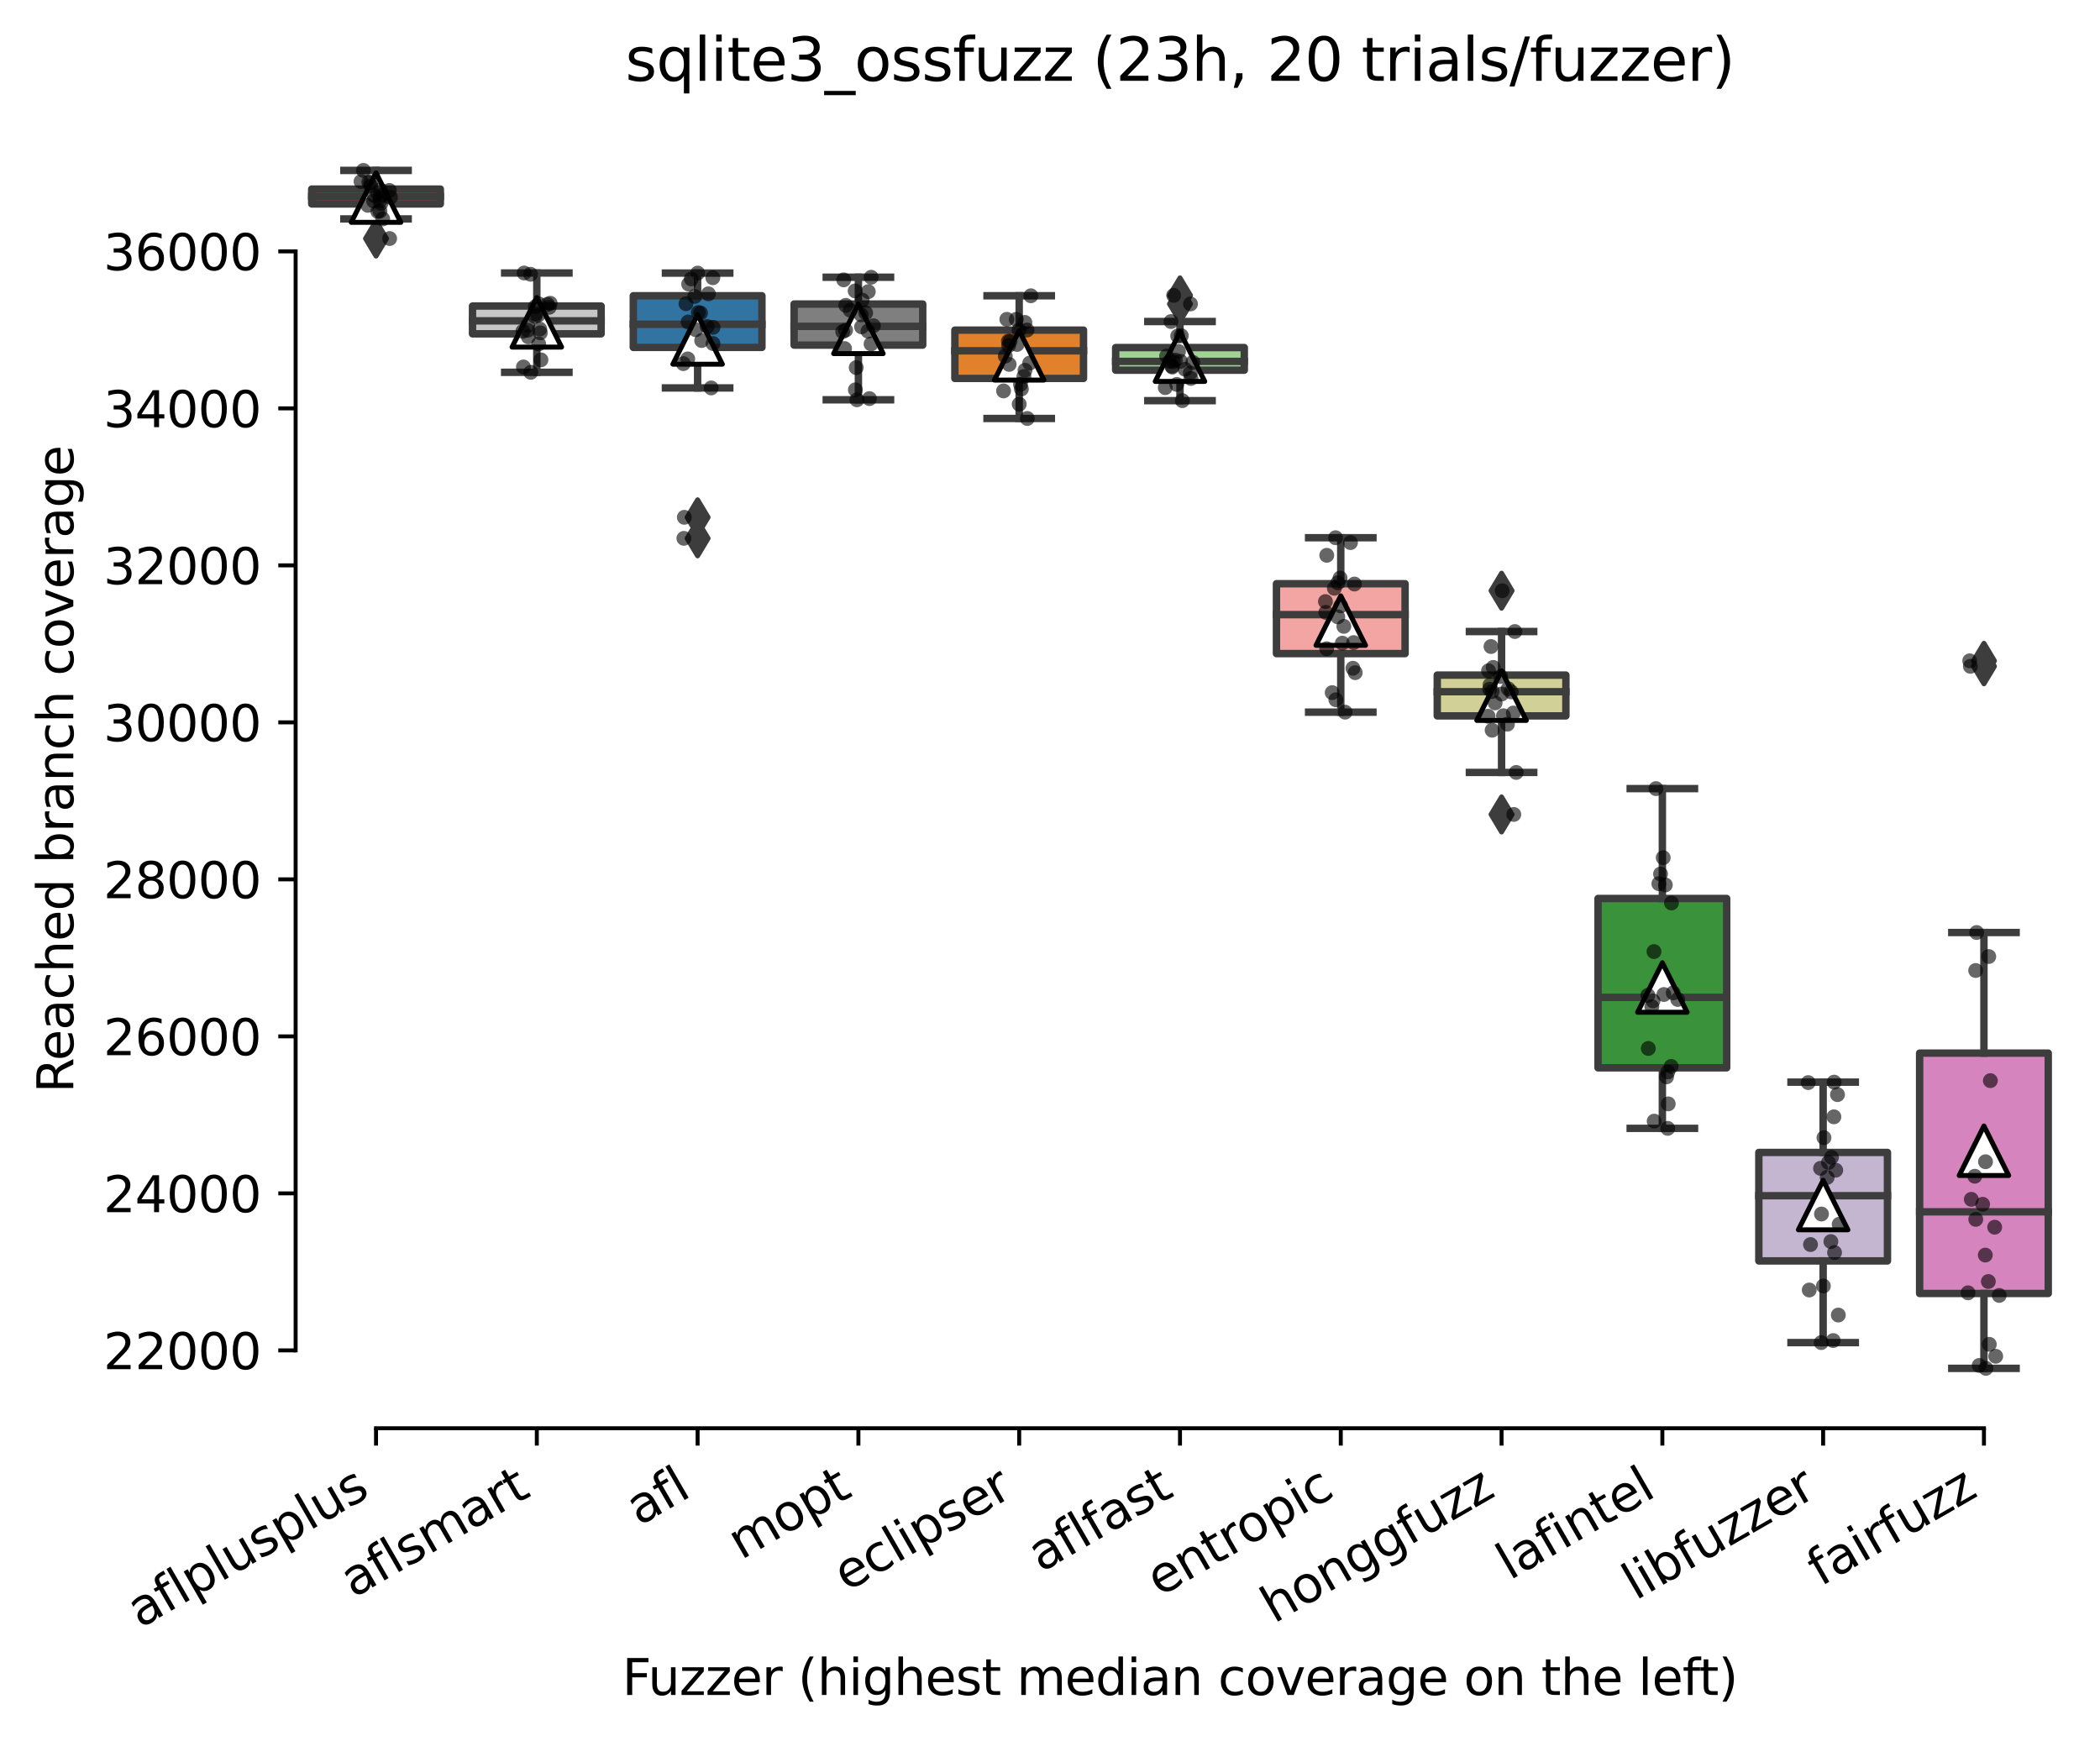<?xml version="1.0" encoding="utf-8" standalone="no"?>
<!DOCTYPE svg PUBLIC "-//W3C//DTD SVG 1.1//EN"
  "http://www.w3.org/Graphics/SVG/1.1/DTD/svg11.dtd">
<svg xmlns:xlink="http://www.w3.org/1999/xlink" width="424.011pt" height="351.576pt" viewBox="0 0 424.011 351.576" xmlns="http://www.w3.org/2000/svg" version="1.1">
 <defs>
  <style type="text/css">*{stroke-linejoin: round; stroke-linecap: butt}</style>
 </defs>
 <g id="figure_1">
  <g id="patch_1">
   <path d="M 0 351.576 
L 424.011 351.576 
L 424.011 0 
L 0 0 
z
" style="fill: #ffffff"/>
  </g>
  <g id="axes_1">
   <g id="patch_2">
    <path d="M 59.691 288.43 
L 416.811 288.43 
L 416.811 22.318 
L 59.691 22.318 
z
" style="fill: #ffffff"/>
   </g>
   <g id="patch_3">
    <path d="M 62.937 41.183 
L 88.91 41.183 
L 88.91 38.183 
L 62.937 38.183 
L 62.937 41.183 
z
" clip-path="url(#pcab9d33997)" style="fill: #c03d3e; stroke: #3d3d3d; stroke-width: 1.5; stroke-linejoin: miter"/>
   </g>
   <g id="patch_4">
    <path d="M 95.403 67.417 
L 121.375 67.417 
L 121.375 61.805 
L 95.403 61.805 
L 95.403 67.417 
z
" clip-path="url(#pcab9d33997)" style="fill: #c7c7c7; stroke: #3d3d3d; stroke-width: 1.5; stroke-linejoin: miter"/>
   </g>
   <g id="patch_5">
    <path d="M 127.868 70.159 
L 153.84 70.159 
L 153.84 59.728 
L 127.868 59.728 
L 127.868 70.159 
z
" clip-path="url(#pcab9d33997)" style="fill: #3274a1; stroke: #3d3d3d; stroke-width: 1.5; stroke-linejoin: miter"/>
   </g>
   <g id="patch_6">
    <path d="M 160.334 69.695 
L 186.306 69.695 
L 186.306 61.4 
L 160.334 61.4 
L 160.334 69.695 
z
" clip-path="url(#pcab9d33997)" style="fill: #7f7f7f; stroke: #3d3d3d; stroke-width: 1.5; stroke-linejoin: miter"/>
   </g>
   <g id="patch_7">
    <path d="M 192.799 76.425 
L 218.771 76.425 
L 218.771 66.667 
L 192.799 66.667 
L 192.799 76.425 
z
" clip-path="url(#pcab9d33997)" style="fill: #e1812c; stroke: #3d3d3d; stroke-width: 1.5; stroke-linejoin: miter"/>
   </g>
   <g id="patch_8">
    <path d="M 225.264 74.757 
L 251.237 74.757 
L 251.237 70.191 
L 225.264 70.191 
L 225.264 74.757 
z
" clip-path="url(#pcab9d33997)" style="fill: #9fd495; stroke: #3d3d3d; stroke-width: 1.5; stroke-linejoin: miter"/>
   </g>
   <g id="patch_9">
    <path d="M 257.73 131.995 
L 283.702 131.995 
L 283.702 117.881 
L 257.73 117.881 
L 257.73 131.995 
z
" clip-path="url(#pcab9d33997)" style="fill: #f2a5a3; stroke: #3d3d3d; stroke-width: 1.5; stroke-linejoin: miter"/>
   </g>
   <g id="patch_10">
    <path d="M 290.195 144.57 
L 316.168 144.57 
L 316.168 136.33 
L 290.195 136.33 
L 290.195 144.57 
z
" clip-path="url(#pcab9d33997)" style="fill: #d1d197; stroke: #3d3d3d; stroke-width: 1.5; stroke-linejoin: miter"/>
   </g>
   <g id="patch_11">
    <path d="M 322.661 215.64 
L 348.633 215.64 
L 348.633 181.445 
L 322.661 181.445 
L 322.661 215.64 
z
" clip-path="url(#pcab9d33997)" style="fill: #3a923a; stroke: #3d3d3d; stroke-width: 1.5; stroke-linejoin: miter"/>
   </g>
   <g id="patch_12">
    <path d="M 355.126 254.639 
L 381.099 254.639 
L 381.099 232.73 
L 355.126 232.73 
L 355.126 254.639 
z
" clip-path="url(#pcab9d33997)" style="fill: #c4b5d0; stroke: #3d3d3d; stroke-width: 1.5; stroke-linejoin: miter"/>
   </g>
   <g id="patch_13">
    <path d="M 387.592 261.214 
L 413.564 261.214 
L 413.564 212.672 
L 387.592 212.672 
L 387.592 261.214 
z
" clip-path="url(#pcab9d33997)" style="fill: #d684bd; stroke: #3d3d3d; stroke-width: 1.5; stroke-linejoin: miter"/>
   </g>
   <g id="matplotlib.axis_1">
    <g id="xtick_1">
     <g id="line2d_1">
      <defs>
       <path id="mc97f486cb6" d="M 0 0 
L 0 3.5 
" style="stroke: #000000; stroke-width: 0.8"/>
      </defs>
      <g>
       <use xlink:href="#mc97f486cb6" x="75.923" y="288.43" style="stroke: #000000; stroke-width: 0.8"/>
      </g>
     </g>
     <g id="text_1">
      <!-- aflplusplus -->
      <g transform="translate(28.314 328.897)rotate(-30)scale(0.1 -0.1)">
       <defs>
        <path id="DejaVuSans-61" d="M 2194 1759 
Q 1497 1759 1228 1600 
Q 959 1441 959 1056 
Q 959 750 1161 570 
Q 1363 391 1709 391 
Q 2188 391 2477 730 
Q 2766 1069 2766 1631 
L 2766 1759 
L 2194 1759 
z
M 3341 1997 
L 3341 0 
L 2766 0 
L 2766 531 
Q 2569 213 2275 61 
Q 1981 -91 1556 -91 
Q 1019 -91 701 211 
Q 384 513 384 1019 
Q 384 1609 779 1909 
Q 1175 2209 1959 2209 
L 2766 2209 
L 2766 2266 
Q 2766 2663 2505 2880 
Q 2244 3097 1772 3097 
Q 1472 3097 1187 3025 
Q 903 2953 641 2809 
L 641 3341 
Q 956 3463 1253 3523 
Q 1550 3584 1831 3584 
Q 2591 3584 2966 3190 
Q 3341 2797 3341 1997 
z
" transform="scale(0.016)"/>
        <path id="DejaVuSans-66" d="M 2375 4863 
L 2375 4384 
L 1825 4384 
Q 1516 4384 1395 4259 
Q 1275 4134 1275 3809 
L 1275 3500 
L 2222 3500 
L 2222 3053 
L 1275 3053 
L 1275 0 
L 697 0 
L 697 3053 
L 147 3053 
L 147 3500 
L 697 3500 
L 697 3744 
Q 697 4328 969 4595 
Q 1241 4863 1831 4863 
L 2375 4863 
z
" transform="scale(0.016)"/>
        <path id="DejaVuSans-6c" d="M 603 4863 
L 1178 4863 
L 1178 0 
L 603 0 
L 603 4863 
z
" transform="scale(0.016)"/>
        <path id="DejaVuSans-70" d="M 1159 525 
L 1159 -1331 
L 581 -1331 
L 581 3500 
L 1159 3500 
L 1159 2969 
Q 1341 3281 1617 3432 
Q 1894 3584 2278 3584 
Q 2916 3584 3314 3078 
Q 3713 2572 3713 1747 
Q 3713 922 3314 415 
Q 2916 -91 2278 -91 
Q 1894 -91 1617 61 
Q 1341 213 1159 525 
z
M 3116 1747 
Q 3116 2381 2855 2742 
Q 2594 3103 2138 3103 
Q 1681 3103 1420 2742 
Q 1159 2381 1159 1747 
Q 1159 1113 1420 752 
Q 1681 391 2138 391 
Q 2594 391 2855 752 
Q 3116 1113 3116 1747 
z
" transform="scale(0.016)"/>
        <path id="DejaVuSans-75" d="M 544 1381 
L 544 3500 
L 1119 3500 
L 1119 1403 
Q 1119 906 1312 657 
Q 1506 409 1894 409 
Q 2359 409 2629 706 
Q 2900 1003 2900 1516 
L 2900 3500 
L 3475 3500 
L 3475 0 
L 2900 0 
L 2900 538 
Q 2691 219 2414 64 
Q 2138 -91 1772 -91 
Q 1169 -91 856 284 
Q 544 659 544 1381 
z
M 1991 3584 
L 1991 3584 
z
" transform="scale(0.016)"/>
        <path id="DejaVuSans-73" d="M 2834 3397 
L 2834 2853 
Q 2591 2978 2328 3040 
Q 2066 3103 1784 3103 
Q 1356 3103 1142 2972 
Q 928 2841 928 2578 
Q 928 2378 1081 2264 
Q 1234 2150 1697 2047 
L 1894 2003 
Q 2506 1872 2764 1633 
Q 3022 1394 3022 966 
Q 3022 478 2636 193 
Q 2250 -91 1575 -91 
Q 1294 -91 989 -36 
Q 684 19 347 128 
L 347 722 
Q 666 556 975 473 
Q 1284 391 1588 391 
Q 1994 391 2212 530 
Q 2431 669 2431 922 
Q 2431 1156 2273 1281 
Q 2116 1406 1581 1522 
L 1381 1569 
Q 847 1681 609 1914 
Q 372 2147 372 2553 
Q 372 3047 722 3315 
Q 1072 3584 1716 3584 
Q 2034 3584 2315 3537 
Q 2597 3491 2834 3397 
z
" transform="scale(0.016)"/>
       </defs>
       <use xlink:href="#DejaVuSans-61"/>
       <use xlink:href="#DejaVuSans-66" x="61.279"/>
       <use xlink:href="#DejaVuSans-6c" x="96.484"/>
       <use xlink:href="#DejaVuSans-70" x="124.268"/>
       <use xlink:href="#DejaVuSans-6c" x="187.744"/>
       <use xlink:href="#DejaVuSans-75" x="215.527"/>
       <use xlink:href="#DejaVuSans-73" x="278.906"/>
       <use xlink:href="#DejaVuSans-70" x="331.006"/>
       <use xlink:href="#DejaVuSans-6c" x="394.482"/>
       <use xlink:href="#DejaVuSans-75" x="422.266"/>
       <use xlink:href="#DejaVuSans-73" x="485.645"/>
      </g>
     </g>
    </g>
    <g id="xtick_2">
     <g id="line2d_2">
      <g>
       <use xlink:href="#mc97f486cb6" x="108.389" y="288.43" style="stroke: #000000; stroke-width: 0.8"/>
      </g>
     </g>
     <g id="text_2">
      <!-- aflsmart -->
      <g transform="translate(71.378 322.779)rotate(-30)scale(0.1 -0.1)">
       <defs>
        <path id="DejaVuSans-6d" d="M 3328 2828 
Q 3544 3216 3844 3400 
Q 4144 3584 4550 3584 
Q 5097 3584 5394 3201 
Q 5691 2819 5691 2113 
L 5691 0 
L 5113 0 
L 5113 2094 
Q 5113 2597 4934 2840 
Q 4756 3084 4391 3084 
Q 3944 3084 3684 2787 
Q 3425 2491 3425 1978 
L 3425 0 
L 2847 0 
L 2847 2094 
Q 2847 2600 2669 2842 
Q 2491 3084 2119 3084 
Q 1678 3084 1418 2786 
Q 1159 2488 1159 1978 
L 1159 0 
L 581 0 
L 581 3500 
L 1159 3500 
L 1159 2956 
Q 1356 3278 1631 3431 
Q 1906 3584 2284 3584 
Q 2666 3584 2933 3390 
Q 3200 3197 3328 2828 
z
" transform="scale(0.016)"/>
        <path id="DejaVuSans-72" d="M 2631 2963 
Q 2534 3019 2420 3045 
Q 2306 3072 2169 3072 
Q 1681 3072 1420 2755 
Q 1159 2438 1159 1844 
L 1159 0 
L 581 0 
L 581 3500 
L 1159 3500 
L 1159 2956 
Q 1341 3275 1631 3429 
Q 1922 3584 2338 3584 
Q 2397 3584 2469 3576 
Q 2541 3569 2628 3553 
L 2631 2963 
z
" transform="scale(0.016)"/>
        <path id="DejaVuSans-74" d="M 1172 4494 
L 1172 3500 
L 2356 3500 
L 2356 3053 
L 1172 3053 
L 1172 1153 
Q 1172 725 1289 603 
Q 1406 481 1766 481 
L 2356 481 
L 2356 0 
L 1766 0 
Q 1100 0 847 248 
Q 594 497 594 1153 
L 594 3053 
L 172 3053 
L 172 3500 
L 594 3500 
L 594 4494 
L 1172 4494 
z
" transform="scale(0.016)"/>
       </defs>
       <use xlink:href="#DejaVuSans-61"/>
       <use xlink:href="#DejaVuSans-66" x="61.279"/>
       <use xlink:href="#DejaVuSans-6c" x="96.484"/>
       <use xlink:href="#DejaVuSans-73" x="124.268"/>
       <use xlink:href="#DejaVuSans-6d" x="176.367"/>
       <use xlink:href="#DejaVuSans-61" x="273.779"/>
       <use xlink:href="#DejaVuSans-72" x="335.059"/>
       <use xlink:href="#DejaVuSans-74" x="376.172"/>
      </g>
     </g>
    </g>
    <g id="xtick_3">
     <g id="line2d_3">
      <g>
       <use xlink:href="#mc97f486cb6" x="140.854" y="288.43" style="stroke: #000000; stroke-width: 0.8"/>
      </g>
     </g>
     <g id="text_3">
      <!-- afl -->
      <g transform="translate(129.053 308.224)rotate(-30)scale(0.1 -0.1)">
       <use xlink:href="#DejaVuSans-61"/>
       <use xlink:href="#DejaVuSans-66" x="61.279"/>
       <use xlink:href="#DejaVuSans-6c" x="96.484"/>
      </g>
     </g>
    </g>
    <g id="xtick_4">
     <g id="line2d_4">
      <g>
       <use xlink:href="#mc97f486cb6" x="173.32" y="288.43" style="stroke: #000000; stroke-width: 0.8"/>
      </g>
     </g>
     <g id="text_4">
      <!-- mopt -->
      <g transform="translate(149.652 315.075)rotate(-30)scale(0.1 -0.1)">
       <defs>
        <path id="DejaVuSans-6f" d="M 1959 3097 
Q 1497 3097 1228 2736 
Q 959 2375 959 1747 
Q 959 1119 1226 758 
Q 1494 397 1959 397 
Q 2419 397 2687 759 
Q 2956 1122 2956 1747 
Q 2956 2369 2687 2733 
Q 2419 3097 1959 3097 
z
M 1959 3584 
Q 2709 3584 3137 3096 
Q 3566 2609 3566 1747 
Q 3566 888 3137 398 
Q 2709 -91 1959 -91 
Q 1206 -91 779 398 
Q 353 888 353 1747 
Q 353 2609 779 3096 
Q 1206 3584 1959 3584 
z
" transform="scale(0.016)"/>
       </defs>
       <use xlink:href="#DejaVuSans-6d"/>
       <use xlink:href="#DejaVuSans-6f" x="97.412"/>
       <use xlink:href="#DejaVuSans-70" x="158.594"/>
       <use xlink:href="#DejaVuSans-74" x="222.07"/>
      </g>
     </g>
    </g>
    <g id="xtick_5">
     <g id="line2d_5">
      <g>
       <use xlink:href="#mc97f486cb6" x="205.785" y="288.43" style="stroke: #000000; stroke-width: 0.8"/>
      </g>
     </g>
     <g id="text_5">
      <!-- eclipser -->
      <g transform="translate(170.945 321.525)rotate(-30)scale(0.1 -0.1)">
       <defs>
        <path id="DejaVuSans-65" d="M 3597 1894 
L 3597 1613 
L 953 1613 
Q 991 1019 1311 708 
Q 1631 397 2203 397 
Q 2534 397 2845 478 
Q 3156 559 3463 722 
L 3463 178 
Q 3153 47 2828 -22 
Q 2503 -91 2169 -91 
Q 1331 -91 842 396 
Q 353 884 353 1716 
Q 353 2575 817 3079 
Q 1281 3584 2069 3584 
Q 2775 3584 3186 3129 
Q 3597 2675 3597 1894 
z
M 3022 2063 
Q 3016 2534 2758 2815 
Q 2500 3097 2075 3097 
Q 1594 3097 1305 2825 
Q 1016 2553 972 2059 
L 3022 2063 
z
" transform="scale(0.016)"/>
        <path id="DejaVuSans-63" d="M 3122 3366 
L 3122 2828 
Q 2878 2963 2633 3030 
Q 2388 3097 2138 3097 
Q 1578 3097 1268 2742 
Q 959 2388 959 1747 
Q 959 1106 1268 751 
Q 1578 397 2138 397 
Q 2388 397 2633 464 
Q 2878 531 3122 666 
L 3122 134 
Q 2881 22 2623 -34 
Q 2366 -91 2075 -91 
Q 1284 -91 818 406 
Q 353 903 353 1747 
Q 353 2603 823 3093 
Q 1294 3584 2113 3584 
Q 2378 3584 2631 3529 
Q 2884 3475 3122 3366 
z
" transform="scale(0.016)"/>
        <path id="DejaVuSans-69" d="M 603 3500 
L 1178 3500 
L 1178 0 
L 603 0 
L 603 3500 
z
M 603 4863 
L 1178 4863 
L 1178 4134 
L 603 4134 
L 603 4863 
z
" transform="scale(0.016)"/>
       </defs>
       <use xlink:href="#DejaVuSans-65"/>
       <use xlink:href="#DejaVuSans-63" x="61.523"/>
       <use xlink:href="#DejaVuSans-6c" x="116.504"/>
       <use xlink:href="#DejaVuSans-69" x="144.287"/>
       <use xlink:href="#DejaVuSans-70" x="172.07"/>
       <use xlink:href="#DejaVuSans-73" x="235.547"/>
       <use xlink:href="#DejaVuSans-65" x="287.646"/>
       <use xlink:href="#DejaVuSans-72" x="349.17"/>
      </g>
     </g>
    </g>
    <g id="xtick_6">
     <g id="line2d_6">
      <g>
       <use xlink:href="#mc97f486cb6" x="238.251" y="288.43" style="stroke: #000000; stroke-width: 0.8"/>
      </g>
     </g>
     <g id="text_6">
      <!-- aflfast -->
      <g transform="translate(210.187 317.613)rotate(-30)scale(0.1 -0.1)">
       <use xlink:href="#DejaVuSans-61"/>
       <use xlink:href="#DejaVuSans-66" x="61.279"/>
       <use xlink:href="#DejaVuSans-6c" x="96.484"/>
       <use xlink:href="#DejaVuSans-66" x="124.268"/>
       <use xlink:href="#DejaVuSans-61" x="159.473"/>
       <use xlink:href="#DejaVuSans-73" x="220.752"/>
       <use xlink:href="#DejaVuSans-74" x="272.852"/>
      </g>
     </g>
    </g>
    <g id="xtick_7">
     <g id="line2d_7">
      <g>
       <use xlink:href="#mc97f486cb6" x="270.716" y="288.43" style="stroke: #000000; stroke-width: 0.8"/>
      </g>
     </g>
     <g id="text_7">
      <!-- entropic -->
      <g transform="translate(234.134 322.531)rotate(-30)scale(0.1 -0.1)">
       <defs>
        <path id="DejaVuSans-6e" d="M 3513 2113 
L 3513 0 
L 2938 0 
L 2938 2094 
Q 2938 2591 2744 2837 
Q 2550 3084 2163 3084 
Q 1697 3084 1428 2787 
Q 1159 2491 1159 1978 
L 1159 0 
L 581 0 
L 581 3500 
L 1159 3500 
L 1159 2956 
Q 1366 3272 1645 3428 
Q 1925 3584 2291 3584 
Q 2894 3584 3203 3211 
Q 3513 2838 3513 2113 
z
" transform="scale(0.016)"/>
       </defs>
       <use xlink:href="#DejaVuSans-65"/>
       <use xlink:href="#DejaVuSans-6e" x="61.523"/>
       <use xlink:href="#DejaVuSans-74" x="124.902"/>
       <use xlink:href="#DejaVuSans-72" x="164.111"/>
       <use xlink:href="#DejaVuSans-6f" x="202.975"/>
       <use xlink:href="#DejaVuSans-70" x="264.156"/>
       <use xlink:href="#DejaVuSans-69" x="327.633"/>
       <use xlink:href="#DejaVuSans-63" x="355.416"/>
      </g>
     </g>
    </g>
    <g id="xtick_8">
     <g id="line2d_8">
      <g>
       <use xlink:href="#mc97f486cb6" x="303.182" y="288.43" style="stroke: #000000; stroke-width: 0.8"/>
      </g>
     </g>
     <g id="text_8">
      <!-- honggfuzz -->
      <g transform="translate(257.242 327.933)rotate(-30)scale(0.1 -0.1)">
       <defs>
        <path id="DejaVuSans-68" d="M 3513 2113 
L 3513 0 
L 2938 0 
L 2938 2094 
Q 2938 2591 2744 2837 
Q 2550 3084 2163 3084 
Q 1697 3084 1428 2787 
Q 1159 2491 1159 1978 
L 1159 0 
L 581 0 
L 581 4863 
L 1159 4863 
L 1159 2956 
Q 1366 3272 1645 3428 
Q 1925 3584 2291 3584 
Q 2894 3584 3203 3211 
Q 3513 2838 3513 2113 
z
" transform="scale(0.016)"/>
        <path id="DejaVuSans-67" d="M 2906 1791 
Q 2906 2416 2648 2759 
Q 2391 3103 1925 3103 
Q 1463 3103 1205 2759 
Q 947 2416 947 1791 
Q 947 1169 1205 825 
Q 1463 481 1925 481 
Q 2391 481 2648 825 
Q 2906 1169 2906 1791 
z
M 3481 434 
Q 3481 -459 3084 -895 
Q 2688 -1331 1869 -1331 
Q 1566 -1331 1297 -1286 
Q 1028 -1241 775 -1147 
L 775 -588 
Q 1028 -725 1275 -790 
Q 1522 -856 1778 -856 
Q 2344 -856 2625 -561 
Q 2906 -266 2906 331 
L 2906 616 
Q 2728 306 2450 153 
Q 2172 0 1784 0 
Q 1141 0 747 490 
Q 353 981 353 1791 
Q 353 2603 747 3093 
Q 1141 3584 1784 3584 
Q 2172 3584 2450 3431 
Q 2728 3278 2906 2969 
L 2906 3500 
L 3481 3500 
L 3481 434 
z
" transform="scale(0.016)"/>
        <path id="DejaVuSans-7a" d="M 353 3500 
L 3084 3500 
L 3084 2975 
L 922 459 
L 3084 459 
L 3084 0 
L 275 0 
L 275 525 
L 2438 3041 
L 353 3041 
L 353 3500 
z
" transform="scale(0.016)"/>
       </defs>
       <use xlink:href="#DejaVuSans-68"/>
       <use xlink:href="#DejaVuSans-6f" x="63.379"/>
       <use xlink:href="#DejaVuSans-6e" x="124.561"/>
       <use xlink:href="#DejaVuSans-67" x="187.939"/>
       <use xlink:href="#DejaVuSans-67" x="251.416"/>
       <use xlink:href="#DejaVuSans-66" x="314.893"/>
       <use xlink:href="#DejaVuSans-75" x="350.098"/>
       <use xlink:href="#DejaVuSans-7a" x="413.477"/>
       <use xlink:href="#DejaVuSans-7a" x="465.967"/>
      </g>
     </g>
    </g>
    <g id="xtick_9">
     <g id="line2d_9">
      <g>
       <use xlink:href="#mc97f486cb6" x="335.647" y="288.43" style="stroke: #000000; stroke-width: 0.8"/>
      </g>
     </g>
     <g id="text_9">
      <!-- lafintel -->
      <g transform="translate(304.821 319.207)rotate(-30)scale(0.1 -0.1)">
       <use xlink:href="#DejaVuSans-6c"/>
       <use xlink:href="#DejaVuSans-61" x="27.783"/>
       <use xlink:href="#DejaVuSans-66" x="89.062"/>
       <use xlink:href="#DejaVuSans-69" x="124.268"/>
       <use xlink:href="#DejaVuSans-6e" x="152.051"/>
       <use xlink:href="#DejaVuSans-74" x="215.43"/>
       <use xlink:href="#DejaVuSans-65" x="254.639"/>
       <use xlink:href="#DejaVuSans-6c" x="316.162"/>
      </g>
     </g>
    </g>
    <g id="xtick_10">
     <g id="line2d_10">
      <g>
       <use xlink:href="#mc97f486cb6" x="368.112" y="288.43" style="stroke: #000000; stroke-width: 0.8"/>
      </g>
     </g>
     <g id="text_10">
      <!-- libfuzzer -->
      <g transform="translate(330.246 323.272)rotate(-30)scale(0.1 -0.1)">
       <defs>
        <path id="DejaVuSans-62" d="M 3116 1747 
Q 3116 2381 2855 2742 
Q 2594 3103 2138 3103 
Q 1681 3103 1420 2742 
Q 1159 2381 1159 1747 
Q 1159 1113 1420 752 
Q 1681 391 2138 391 
Q 2594 391 2855 752 
Q 3116 1113 3116 1747 
z
M 1159 2969 
Q 1341 3281 1617 3432 
Q 1894 3584 2278 3584 
Q 2916 3584 3314 3078 
Q 3713 2572 3713 1747 
Q 3713 922 3314 415 
Q 2916 -91 2278 -91 
Q 1894 -91 1617 61 
Q 1341 213 1159 525 
L 1159 0 
L 581 0 
L 581 4863 
L 1159 4863 
L 1159 2969 
z
" transform="scale(0.016)"/>
       </defs>
       <use xlink:href="#DejaVuSans-6c"/>
       <use xlink:href="#DejaVuSans-69" x="27.783"/>
       <use xlink:href="#DejaVuSans-62" x="55.566"/>
       <use xlink:href="#DejaVuSans-66" x="119.043"/>
       <use xlink:href="#DejaVuSans-75" x="154.248"/>
       <use xlink:href="#DejaVuSans-7a" x="217.627"/>
       <use xlink:href="#DejaVuSans-7a" x="270.117"/>
       <use xlink:href="#DejaVuSans-65" x="322.607"/>
       <use xlink:href="#DejaVuSans-72" x="384.131"/>
      </g>
     </g>
    </g>
    <g id="xtick_11">
     <g id="line2d_11">
      <g>
       <use xlink:href="#mc97f486cb6" x="400.578" y="288.43" style="stroke: #000000; stroke-width: 0.8"/>
      </g>
     </g>
     <g id="text_11">
      <!-- fairfuzz -->
      <g transform="translate(367.588 320.457)rotate(-30)scale(0.1 -0.1)">
       <use xlink:href="#DejaVuSans-66"/>
       <use xlink:href="#DejaVuSans-61" x="35.205"/>
       <use xlink:href="#DejaVuSans-69" x="96.484"/>
       <use xlink:href="#DejaVuSans-72" x="124.268"/>
       <use xlink:href="#DejaVuSans-66" x="165.381"/>
       <use xlink:href="#DejaVuSans-75" x="200.586"/>
       <use xlink:href="#DejaVuSans-7a" x="263.965"/>
       <use xlink:href="#DejaVuSans-7a" x="316.455"/>
      </g>
     </g>
    </g>
    <g id="text_12">
     <!-- Fuzzer (highest median coverage on the left) -->
     <g transform="translate(125.633 342.297)scale(0.1 -0.1)">
      <defs>
       <path id="DejaVuSans-46" d="M 628 4666 
L 3309 4666 
L 3309 4134 
L 1259 4134 
L 1259 2759 
L 3109 2759 
L 3109 2228 
L 1259 2228 
L 1259 0 
L 628 0 
L 628 4666 
z
" transform="scale(0.016)"/>
       <path id="DejaVuSans-20" transform="scale(0.016)"/>
       <path id="DejaVuSans-28" d="M 1984 4856 
Q 1566 4138 1362 3434 
Q 1159 2731 1159 2009 
Q 1159 1288 1364 580 
Q 1569 -128 1984 -844 
L 1484 -844 
Q 1016 -109 783 600 
Q 550 1309 550 2009 
Q 550 2706 781 3412 
Q 1013 4119 1484 4856 
L 1984 4856 
z
" transform="scale(0.016)"/>
       <path id="DejaVuSans-64" d="M 2906 2969 
L 2906 4863 
L 3481 4863 
L 3481 0 
L 2906 0 
L 2906 525 
Q 2725 213 2448 61 
Q 2172 -91 1784 -91 
Q 1150 -91 751 415 
Q 353 922 353 1747 
Q 353 2572 751 3078 
Q 1150 3584 1784 3584 
Q 2172 3584 2448 3432 
Q 2725 3281 2906 2969 
z
M 947 1747 
Q 947 1113 1208 752 
Q 1469 391 1925 391 
Q 2381 391 2643 752 
Q 2906 1113 2906 1747 
Q 2906 2381 2643 2742 
Q 2381 3103 1925 3103 
Q 1469 3103 1208 2742 
Q 947 2381 947 1747 
z
" transform="scale(0.016)"/>
       <path id="DejaVuSans-76" d="M 191 3500 
L 800 3500 
L 1894 563 
L 2988 3500 
L 3597 3500 
L 2284 0 
L 1503 0 
L 191 3500 
z
" transform="scale(0.016)"/>
       <path id="DejaVuSans-29" d="M 513 4856 
L 1013 4856 
Q 1481 4119 1714 3412 
Q 1947 2706 1947 2009 
Q 1947 1309 1714 600 
Q 1481 -109 1013 -844 
L 513 -844 
Q 928 -128 1133 580 
Q 1338 1288 1338 2009 
Q 1338 2731 1133 3434 
Q 928 4138 513 4856 
z
" transform="scale(0.016)"/>
      </defs>
      <use xlink:href="#DejaVuSans-46"/>
      <use xlink:href="#DejaVuSans-75" x="52.02"/>
      <use xlink:href="#DejaVuSans-7a" x="115.398"/>
      <use xlink:href="#DejaVuSans-7a" x="167.889"/>
      <use xlink:href="#DejaVuSans-65" x="220.379"/>
      <use xlink:href="#DejaVuSans-72" x="281.902"/>
      <use xlink:href="#DejaVuSans-20" x="323.016"/>
      <use xlink:href="#DejaVuSans-28" x="354.803"/>
      <use xlink:href="#DejaVuSans-68" x="393.816"/>
      <use xlink:href="#DejaVuSans-69" x="457.195"/>
      <use xlink:href="#DejaVuSans-67" x="484.979"/>
      <use xlink:href="#DejaVuSans-68" x="548.455"/>
      <use xlink:href="#DejaVuSans-65" x="611.834"/>
      <use xlink:href="#DejaVuSans-73" x="673.357"/>
      <use xlink:href="#DejaVuSans-74" x="725.457"/>
      <use xlink:href="#DejaVuSans-20" x="764.666"/>
      <use xlink:href="#DejaVuSans-6d" x="796.453"/>
      <use xlink:href="#DejaVuSans-65" x="893.865"/>
      <use xlink:href="#DejaVuSans-64" x="955.389"/>
      <use xlink:href="#DejaVuSans-69" x="1018.865"/>
      <use xlink:href="#DejaVuSans-61" x="1046.648"/>
      <use xlink:href="#DejaVuSans-6e" x="1107.928"/>
      <use xlink:href="#DejaVuSans-20" x="1171.307"/>
      <use xlink:href="#DejaVuSans-63" x="1203.094"/>
      <use xlink:href="#DejaVuSans-6f" x="1258.074"/>
      <use xlink:href="#DejaVuSans-76" x="1319.256"/>
      <use xlink:href="#DejaVuSans-65" x="1378.436"/>
      <use xlink:href="#DejaVuSans-72" x="1439.959"/>
      <use xlink:href="#DejaVuSans-61" x="1481.072"/>
      <use xlink:href="#DejaVuSans-67" x="1542.352"/>
      <use xlink:href="#DejaVuSans-65" x="1605.828"/>
      <use xlink:href="#DejaVuSans-20" x="1667.352"/>
      <use xlink:href="#DejaVuSans-6f" x="1699.139"/>
      <use xlink:href="#DejaVuSans-6e" x="1760.32"/>
      <use xlink:href="#DejaVuSans-20" x="1823.699"/>
      <use xlink:href="#DejaVuSans-74" x="1855.486"/>
      <use xlink:href="#DejaVuSans-68" x="1894.695"/>
      <use xlink:href="#DejaVuSans-65" x="1958.074"/>
      <use xlink:href="#DejaVuSans-20" x="2019.598"/>
      <use xlink:href="#DejaVuSans-6c" x="2051.385"/>
      <use xlink:href="#DejaVuSans-65" x="2079.168"/>
      <use xlink:href="#DejaVuSans-66" x="2140.691"/>
      <use xlink:href="#DejaVuSans-74" x="2174.146"/>
      <use xlink:href="#DejaVuSans-29" x="2213.355"/>
     </g>
    </g>
   </g>
   <g id="matplotlib.axis_2">
    <g id="ytick_1">
     <g id="line2d_12">
      <defs>
       <path id="mbcc5753ebe" d="M 0 0 
L -3.5 0 
" style="stroke: #000000; stroke-width: 0.8"/>
      </defs>
      <g>
       <use xlink:href="#mbcc5753ebe" x="59.691" y="272.704" style="stroke: #000000; stroke-width: 0.8"/>
      </g>
     </g>
     <g id="text_13">
      <!-- 22000 -->
      <g transform="translate(20.878 276.503)scale(0.1 -0.1)">
       <defs>
        <path id="DejaVuSans-32" d="M 1228 531 
L 3431 531 
L 3431 0 
L 469 0 
L 469 531 
Q 828 903 1448 1529 
Q 2069 2156 2228 2338 
Q 2531 2678 2651 2914 
Q 2772 3150 2772 3378 
Q 2772 3750 2511 3984 
Q 2250 4219 1831 4219 
Q 1534 4219 1204 4116 
Q 875 4013 500 3803 
L 500 4441 
Q 881 4594 1212 4672 
Q 1544 4750 1819 4750 
Q 2544 4750 2975 4387 
Q 3406 4025 3406 3419 
Q 3406 3131 3298 2873 
Q 3191 2616 2906 2266 
Q 2828 2175 2409 1742 
Q 1991 1309 1228 531 
z
" transform="scale(0.016)"/>
        <path id="DejaVuSans-30" d="M 2034 4250 
Q 1547 4250 1301 3770 
Q 1056 3291 1056 2328 
Q 1056 1369 1301 889 
Q 1547 409 2034 409 
Q 2525 409 2770 889 
Q 3016 1369 3016 2328 
Q 3016 3291 2770 3770 
Q 2525 4250 2034 4250 
z
M 2034 4750 
Q 2819 4750 3233 4129 
Q 3647 3509 3647 2328 
Q 3647 1150 3233 529 
Q 2819 -91 2034 -91 
Q 1250 -91 836 529 
Q 422 1150 422 2328 
Q 422 3509 836 4129 
Q 1250 4750 2034 4750 
z
" transform="scale(0.016)"/>
       </defs>
       <use xlink:href="#DejaVuSans-32"/>
       <use xlink:href="#DejaVuSans-32" x="63.623"/>
       <use xlink:href="#DejaVuSans-30" x="127.246"/>
       <use xlink:href="#DejaVuSans-30" x="190.869"/>
       <use xlink:href="#DejaVuSans-30" x="254.492"/>
      </g>
     </g>
    </g>
    <g id="ytick_2">
     <g id="line2d_13">
      <g>
       <use xlink:href="#mbcc5753ebe" x="59.691" y="240.997" style="stroke: #000000; stroke-width: 0.8"/>
      </g>
     </g>
     <g id="text_14">
      <!-- 24000 -->
      <g transform="translate(20.878 244.797)scale(0.1 -0.1)">
       <defs>
        <path id="DejaVuSans-34" d="M 2419 4116 
L 825 1625 
L 2419 1625 
L 2419 4116 
z
M 2253 4666 
L 3047 4666 
L 3047 1625 
L 3713 1625 
L 3713 1100 
L 3047 1100 
L 3047 0 
L 2419 0 
L 2419 1100 
L 313 1100 
L 313 1709 
L 2253 4666 
z
" transform="scale(0.016)"/>
       </defs>
       <use xlink:href="#DejaVuSans-32"/>
       <use xlink:href="#DejaVuSans-34" x="63.623"/>
       <use xlink:href="#DejaVuSans-30" x="127.246"/>
       <use xlink:href="#DejaVuSans-30" x="190.869"/>
       <use xlink:href="#DejaVuSans-30" x="254.492"/>
      </g>
     </g>
    </g>
    <g id="ytick_3">
     <g id="line2d_14">
      <g>
       <use xlink:href="#mbcc5753ebe" x="59.691" y="209.291" style="stroke: #000000; stroke-width: 0.8"/>
      </g>
     </g>
     <g id="text_15">
      <!-- 26000 -->
      <g transform="translate(20.878 213.09)scale(0.1 -0.1)">
       <defs>
        <path id="DejaVuSans-36" d="M 2113 2584 
Q 1688 2584 1439 2293 
Q 1191 2003 1191 1497 
Q 1191 994 1439 701 
Q 1688 409 2113 409 
Q 2538 409 2786 701 
Q 3034 994 3034 1497 
Q 3034 2003 2786 2293 
Q 2538 2584 2113 2584 
z
M 3366 4563 
L 3366 3988 
Q 3128 4100 2886 4159 
Q 2644 4219 2406 4219 
Q 1781 4219 1451 3797 
Q 1122 3375 1075 2522 
Q 1259 2794 1537 2939 
Q 1816 3084 2150 3084 
Q 2853 3084 3261 2657 
Q 3669 2231 3669 1497 
Q 3669 778 3244 343 
Q 2819 -91 2113 -91 
Q 1303 -91 875 529 
Q 447 1150 447 2328 
Q 447 3434 972 4092 
Q 1497 4750 2381 4750 
Q 2619 4750 2861 4703 
Q 3103 4656 3366 4563 
z
" transform="scale(0.016)"/>
       </defs>
       <use xlink:href="#DejaVuSans-32"/>
       <use xlink:href="#DejaVuSans-36" x="63.623"/>
       <use xlink:href="#DejaVuSans-30" x="127.246"/>
       <use xlink:href="#DejaVuSans-30" x="190.869"/>
       <use xlink:href="#DejaVuSans-30" x="254.492"/>
      </g>
     </g>
    </g>
    <g id="ytick_4">
     <g id="line2d_15">
      <g>
       <use xlink:href="#mbcc5753ebe" x="59.691" y="177.584" style="stroke: #000000; stroke-width: 0.8"/>
      </g>
     </g>
     <g id="text_16">
      <!-- 28000 -->
      <g transform="translate(20.878 181.384)scale(0.1 -0.1)">
       <defs>
        <path id="DejaVuSans-38" d="M 2034 2216 
Q 1584 2216 1326 1975 
Q 1069 1734 1069 1313 
Q 1069 891 1326 650 
Q 1584 409 2034 409 
Q 2484 409 2743 651 
Q 3003 894 3003 1313 
Q 3003 1734 2745 1975 
Q 2488 2216 2034 2216 
z
M 1403 2484 
Q 997 2584 770 2862 
Q 544 3141 544 3541 
Q 544 4100 942 4425 
Q 1341 4750 2034 4750 
Q 2731 4750 3128 4425 
Q 3525 4100 3525 3541 
Q 3525 3141 3298 2862 
Q 3072 2584 2669 2484 
Q 3125 2378 3379 2068 
Q 3634 1759 3634 1313 
Q 3634 634 3220 271 
Q 2806 -91 2034 -91 
Q 1263 -91 848 271 
Q 434 634 434 1313 
Q 434 1759 690 2068 
Q 947 2378 1403 2484 
z
M 1172 3481 
Q 1172 3119 1398 2916 
Q 1625 2713 2034 2713 
Q 2441 2713 2670 2916 
Q 2900 3119 2900 3481 
Q 2900 3844 2670 4047 
Q 2441 4250 2034 4250 
Q 1625 4250 1398 4047 
Q 1172 3844 1172 3481 
z
" transform="scale(0.016)"/>
       </defs>
       <use xlink:href="#DejaVuSans-32"/>
       <use xlink:href="#DejaVuSans-38" x="63.623"/>
       <use xlink:href="#DejaVuSans-30" x="127.246"/>
       <use xlink:href="#DejaVuSans-30" x="190.869"/>
       <use xlink:href="#DejaVuSans-30" x="254.492"/>
      </g>
     </g>
    </g>
    <g id="ytick_5">
     <g id="line2d_16">
      <g>
       <use xlink:href="#mbcc5753ebe" x="59.691" y="145.878" style="stroke: #000000; stroke-width: 0.8"/>
      </g>
     </g>
     <g id="text_17">
      <!-- 30000 -->
      <g transform="translate(20.878 149.677)scale(0.1 -0.1)">
       <defs>
        <path id="DejaVuSans-33" d="M 2597 2516 
Q 3050 2419 3304 2112 
Q 3559 1806 3559 1356 
Q 3559 666 3084 287 
Q 2609 -91 1734 -91 
Q 1441 -91 1130 -33 
Q 819 25 488 141 
L 488 750 
Q 750 597 1062 519 
Q 1375 441 1716 441 
Q 2309 441 2620 675 
Q 2931 909 2931 1356 
Q 2931 1769 2642 2001 
Q 2353 2234 1838 2234 
L 1294 2234 
L 1294 2753 
L 1863 2753 
Q 2328 2753 2575 2939 
Q 2822 3125 2822 3475 
Q 2822 3834 2567 4026 
Q 2313 4219 1838 4219 
Q 1578 4219 1281 4162 
Q 984 4106 628 3988 
L 628 4550 
Q 988 4650 1302 4700 
Q 1616 4750 1894 4750 
Q 2613 4750 3031 4423 
Q 3450 4097 3450 3541 
Q 3450 3153 3228 2886 
Q 3006 2619 2597 2516 
z
" transform="scale(0.016)"/>
       </defs>
       <use xlink:href="#DejaVuSans-33"/>
       <use xlink:href="#DejaVuSans-30" x="63.623"/>
       <use xlink:href="#DejaVuSans-30" x="127.246"/>
       <use xlink:href="#DejaVuSans-30" x="190.869"/>
       <use xlink:href="#DejaVuSans-30" x="254.492"/>
      </g>
     </g>
    </g>
    <g id="ytick_6">
     <g id="line2d_17">
      <g>
       <use xlink:href="#mbcc5753ebe" x="59.691" y="114.172" style="stroke: #000000; stroke-width: 0.8"/>
      </g>
     </g>
     <g id="text_18">
      <!-- 32000 -->
      <g transform="translate(20.878 117.971)scale(0.1 -0.1)">
       <use xlink:href="#DejaVuSans-33"/>
       <use xlink:href="#DejaVuSans-32" x="63.623"/>
       <use xlink:href="#DejaVuSans-30" x="127.246"/>
       <use xlink:href="#DejaVuSans-30" x="190.869"/>
       <use xlink:href="#DejaVuSans-30" x="254.492"/>
      </g>
     </g>
    </g>
    <g id="ytick_7">
     <g id="line2d_18">
      <g>
       <use xlink:href="#mbcc5753ebe" x="59.691" y="82.465" style="stroke: #000000; stroke-width: 0.8"/>
      </g>
     </g>
     <g id="text_19">
      <!-- 34000 -->
      <g transform="translate(20.878 86.264)scale(0.1 -0.1)">
       <use xlink:href="#DejaVuSans-33"/>
       <use xlink:href="#DejaVuSans-34" x="63.623"/>
       <use xlink:href="#DejaVuSans-30" x="127.246"/>
       <use xlink:href="#DejaVuSans-30" x="190.869"/>
       <use xlink:href="#DejaVuSans-30" x="254.492"/>
      </g>
     </g>
    </g>
    <g id="ytick_8">
     <g id="line2d_19">
      <g>
       <use xlink:href="#mbcc5753ebe" x="59.691" y="50.759" style="stroke: #000000; stroke-width: 0.8"/>
      </g>
     </g>
     <g id="text_20">
      <!-- 36000 -->
      <g transform="translate(20.878 54.558)scale(0.1 -0.1)">
       <use xlink:href="#DejaVuSans-33"/>
       <use xlink:href="#DejaVuSans-36" x="63.623"/>
       <use xlink:href="#DejaVuSans-30" x="127.246"/>
       <use xlink:href="#DejaVuSans-30" x="190.869"/>
       <use xlink:href="#DejaVuSans-30" x="254.492"/>
      </g>
     </g>
    </g>
    <g id="text_21">
     <!-- Reached branch coverage -->
     <g transform="translate(14.798 220.706)rotate(-90)scale(0.1 -0.1)">
      <defs>
       <path id="DejaVuSans-52" d="M 2841 2188 
Q 3044 2119 3236 1894 
Q 3428 1669 3622 1275 
L 4263 0 
L 3584 0 
L 2988 1197 
Q 2756 1666 2539 1819 
Q 2322 1972 1947 1972 
L 1259 1972 
L 1259 0 
L 628 0 
L 628 4666 
L 2053 4666 
Q 2853 4666 3247 4331 
Q 3641 3997 3641 3322 
Q 3641 2881 3436 2590 
Q 3231 2300 2841 2188 
z
M 1259 4147 
L 1259 2491 
L 2053 2491 
Q 2509 2491 2742 2702 
Q 2975 2913 2975 3322 
Q 2975 3731 2742 3939 
Q 2509 4147 2053 4147 
L 1259 4147 
z
" transform="scale(0.016)"/>
      </defs>
      <use xlink:href="#DejaVuSans-52"/>
      <use xlink:href="#DejaVuSans-65" x="64.982"/>
      <use xlink:href="#DejaVuSans-61" x="126.506"/>
      <use xlink:href="#DejaVuSans-63" x="187.785"/>
      <use xlink:href="#DejaVuSans-68" x="242.766"/>
      <use xlink:href="#DejaVuSans-65" x="306.145"/>
      <use xlink:href="#DejaVuSans-64" x="367.668"/>
      <use xlink:href="#DejaVuSans-20" x="431.145"/>
      <use xlink:href="#DejaVuSans-62" x="462.932"/>
      <use xlink:href="#DejaVuSans-72" x="526.408"/>
      <use xlink:href="#DejaVuSans-61" x="567.521"/>
      <use xlink:href="#DejaVuSans-6e" x="628.801"/>
      <use xlink:href="#DejaVuSans-63" x="692.18"/>
      <use xlink:href="#DejaVuSans-68" x="747.16"/>
      <use xlink:href="#DejaVuSans-20" x="810.539"/>
      <use xlink:href="#DejaVuSans-63" x="842.326"/>
      <use xlink:href="#DejaVuSans-6f" x="897.307"/>
      <use xlink:href="#DejaVuSans-76" x="958.488"/>
      <use xlink:href="#DejaVuSans-65" x="1017.668"/>
      <use xlink:href="#DejaVuSans-72" x="1079.191"/>
      <use xlink:href="#DejaVuSans-61" x="1120.305"/>
      <use xlink:href="#DejaVuSans-67" x="1181.584"/>
      <use xlink:href="#DejaVuSans-65" x="1245.061"/>
     </g>
    </g>
   </g>
   <g id="line2d_20">
    <path d="M 75.923 41.183 
L 75.923 44.211 
" clip-path="url(#pcab9d33997)" style="fill: none; stroke: #3d3d3d; stroke-width: 1.5; stroke-linecap: square"/>
   </g>
   <g id="line2d_21">
    <path d="M 75.923 38.183 
L 75.923 34.414 
" clip-path="url(#pcab9d33997)" style="fill: none; stroke: #3d3d3d; stroke-width: 1.5; stroke-linecap: square"/>
   </g>
   <g id="line2d_22">
    <path d="M 69.43 44.211 
L 82.416 44.211 
" clip-path="url(#pcab9d33997)" style="fill: none; stroke: #3d3d3d; stroke-width: 1.5; stroke-linecap: square"/>
   </g>
   <g id="line2d_23">
    <path d="M 69.43 34.414 
L 82.416 34.414 
" clip-path="url(#pcab9d33997)" style="fill: none; stroke: #3d3d3d; stroke-width: 1.5; stroke-linecap: square"/>
   </g>
   <g id="line2d_24">
    <defs>
     <path id="me741684ccd" d="M -0 3.536 
L 2.121 0 
L -0 -3.536 
L -2.121 -0 
z
" style="stroke: #3d3d3d; stroke-linejoin: miter"/>
    </defs>
    <g clip-path="url(#pcab9d33997)">
     <use xlink:href="#me741684ccd" x="75.923" y="48.175" style="fill: #3d3d3d; stroke: #3d3d3d; stroke-linejoin: miter"/>
    </g>
   </g>
   <g id="line2d_25">
    <path d="M 108.389 67.417 
L 108.389 75.189 
" clip-path="url(#pcab9d33997)" style="fill: none; stroke: #3d3d3d; stroke-width: 1.5; stroke-linecap: square"/>
   </g>
   <g id="line2d_26">
    <path d="M 108.389 61.805 
L 108.389 55.134 
" clip-path="url(#pcab9d33997)" style="fill: none; stroke: #3d3d3d; stroke-width: 1.5; stroke-linecap: square"/>
   </g>
   <g id="line2d_27">
    <path d="M 101.896 75.189 
L 114.882 75.189 
" clip-path="url(#pcab9d33997)" style="fill: none; stroke: #3d3d3d; stroke-width: 1.5; stroke-linecap: square"/>
   </g>
   <g id="line2d_28">
    <path d="M 101.896 55.134 
L 114.882 55.134 
" clip-path="url(#pcab9d33997)" style="fill: none; stroke: #3d3d3d; stroke-width: 1.5; stroke-linecap: square"/>
   </g>
   <g id="line2d_29"/>
   <g id="line2d_30">
    <path d="M 140.854 70.159 
L 140.854 78.343 
" clip-path="url(#pcab9d33997)" style="fill: none; stroke: #3d3d3d; stroke-width: 1.5; stroke-linecap: square"/>
   </g>
   <g id="line2d_31">
    <path d="M 140.854 59.728 
L 140.854 55.15 
" clip-path="url(#pcab9d33997)" style="fill: none; stroke: #3d3d3d; stroke-width: 1.5; stroke-linecap: square"/>
   </g>
   <g id="line2d_32">
    <path d="M 134.361 78.343 
L 147.347 78.343 
" clip-path="url(#pcab9d33997)" style="fill: none; stroke: #3d3d3d; stroke-width: 1.5; stroke-linecap: square"/>
   </g>
   <g id="line2d_33">
    <path d="M 134.361 55.15 
L 147.347 55.15 
" clip-path="url(#pcab9d33997)" style="fill: none; stroke: #3d3d3d; stroke-width: 1.5; stroke-linecap: square"/>
   </g>
   <g id="line2d_34">
    <g clip-path="url(#pcab9d33997)">
     <use xlink:href="#me741684ccd" x="140.854" y="104.469" style="fill: #3d3d3d; stroke: #3d3d3d; stroke-linejoin: miter"/>
     <use xlink:href="#me741684ccd" x="140.854" y="108.718" style="fill: #3d3d3d; stroke: #3d3d3d; stroke-linejoin: miter"/>
    </g>
   </g>
   <g id="line2d_35">
    <path d="M 173.32 69.695 
L 173.32 80.737 
" clip-path="url(#pcab9d33997)" style="fill: none; stroke: #3d3d3d; stroke-width: 1.5; stroke-linecap: square"/>
   </g>
   <g id="line2d_36">
    <path d="M 173.32 61.4 
L 173.32 55.99 
" clip-path="url(#pcab9d33997)" style="fill: none; stroke: #3d3d3d; stroke-width: 1.5; stroke-linecap: square"/>
   </g>
   <g id="line2d_37">
    <path d="M 166.827 80.737 
L 179.813 80.737 
" clip-path="url(#pcab9d33997)" style="fill: none; stroke: #3d3d3d; stroke-width: 1.5; stroke-linecap: square"/>
   </g>
   <g id="line2d_38">
    <path d="M 166.827 55.99 
L 179.813 55.99 
" clip-path="url(#pcab9d33997)" style="fill: none; stroke: #3d3d3d; stroke-width: 1.5; stroke-linecap: square"/>
   </g>
   <g id="line2d_39"/>
   <g id="line2d_40">
    <path d="M 205.785 76.425 
L 205.785 84.51 
" clip-path="url(#pcab9d33997)" style="fill: none; stroke: #3d3d3d; stroke-width: 1.5; stroke-linecap: square"/>
   </g>
   <g id="line2d_41">
    <path d="M 205.785 66.667 
L 205.785 59.732 
" clip-path="url(#pcab9d33997)" style="fill: none; stroke: #3d3d3d; stroke-width: 1.5; stroke-linecap: square"/>
   </g>
   <g id="line2d_42">
    <path d="M 199.292 84.51 
L 212.278 84.51 
" clip-path="url(#pcab9d33997)" style="fill: none; stroke: #3d3d3d; stroke-width: 1.5; stroke-linecap: square"/>
   </g>
   <g id="line2d_43">
    <path d="M 199.292 59.732 
L 212.278 59.732 
" clip-path="url(#pcab9d33997)" style="fill: none; stroke: #3d3d3d; stroke-width: 1.5; stroke-linecap: square"/>
   </g>
   <g id="line2d_44"/>
   <g id="line2d_45">
    <path d="M 238.251 74.757 
L 238.251 80.912 
" clip-path="url(#pcab9d33997)" style="fill: none; stroke: #3d3d3d; stroke-width: 1.5; stroke-linecap: square"/>
   </g>
   <g id="line2d_46">
    <path d="M 238.251 70.191 
L 238.251 64.932 
" clip-path="url(#pcab9d33997)" style="fill: none; stroke: #3d3d3d; stroke-width: 1.5; stroke-linecap: square"/>
   </g>
   <g id="line2d_47">
    <path d="M 231.758 80.912 
L 244.744 80.912 
" clip-path="url(#pcab9d33997)" style="fill: none; stroke: #3d3d3d; stroke-width: 1.5; stroke-linecap: square"/>
   </g>
   <g id="line2d_48">
    <path d="M 231.758 64.932 
L 244.744 64.932 
" clip-path="url(#pcab9d33997)" style="fill: none; stroke: #3d3d3d; stroke-width: 1.5; stroke-linecap: square"/>
   </g>
   <g id="line2d_49">
    <g clip-path="url(#pcab9d33997)">
     <use xlink:href="#me741684ccd" x="238.251" y="61.38" style="fill: #3d3d3d; stroke: #3d3d3d; stroke-linejoin: miter"/>
     <use xlink:href="#me741684ccd" x="238.251" y="59.652" style="fill: #3d3d3d; stroke: #3d3d3d; stroke-linejoin: miter"/>
    </g>
   </g>
   <g id="line2d_50">
    <path d="M 270.716 131.995 
L 270.716 143.817 
" clip-path="url(#pcab9d33997)" style="fill: none; stroke: #3d3d3d; stroke-width: 1.5; stroke-linecap: square"/>
   </g>
   <g id="line2d_51">
    <path d="M 270.716 117.881 
L 270.716 108.591 
" clip-path="url(#pcab9d33997)" style="fill: none; stroke: #3d3d3d; stroke-width: 1.5; stroke-linecap: square"/>
   </g>
   <g id="line2d_52">
    <path d="M 264.223 143.817 
L 277.209 143.817 
" clip-path="url(#pcab9d33997)" style="fill: none; stroke: #3d3d3d; stroke-width: 1.5; stroke-linecap: square"/>
   </g>
   <g id="line2d_53">
    <path d="M 264.223 108.591 
L 277.209 108.591 
" clip-path="url(#pcab9d33997)" style="fill: none; stroke: #3d3d3d; stroke-width: 1.5; stroke-linecap: square"/>
   </g>
   <g id="line2d_54"/>
   <g id="line2d_55">
    <path d="M 303.182 144.57 
L 303.182 155.992 
" clip-path="url(#pcab9d33997)" style="fill: none; stroke: #3d3d3d; stroke-width: 1.5; stroke-linecap: square"/>
   </g>
   <g id="line2d_56">
    <path d="M 303.182 136.33 
L 303.182 127.536 
" clip-path="url(#pcab9d33997)" style="fill: none; stroke: #3d3d3d; stroke-width: 1.5; stroke-linecap: square"/>
   </g>
   <g id="line2d_57">
    <path d="M 296.688 155.992 
L 309.675 155.992 
" clip-path="url(#pcab9d33997)" style="fill: none; stroke: #3d3d3d; stroke-width: 1.5; stroke-linecap: square"/>
   </g>
   <g id="line2d_58">
    <path d="M 296.688 127.536 
L 309.675 127.536 
" clip-path="url(#pcab9d33997)" style="fill: none; stroke: #3d3d3d; stroke-width: 1.5; stroke-linecap: square"/>
   </g>
   <g id="line2d_59">
    <g clip-path="url(#pcab9d33997)">
     <use xlink:href="#me741684ccd" x="303.182" y="164.474" style="fill: #3d3d3d; stroke: #3d3d3d; stroke-linejoin: miter"/>
     <use xlink:href="#me741684ccd" x="303.182" y="119.292" style="fill: #3d3d3d; stroke: #3d3d3d; stroke-linejoin: miter"/>
    </g>
   </g>
   <g id="line2d_60">
    <path d="M 335.647 215.64 
L 335.647 227.871 
" clip-path="url(#pcab9d33997)" style="fill: none; stroke: #3d3d3d; stroke-width: 1.5; stroke-linecap: square"/>
   </g>
   <g id="line2d_61">
    <path d="M 335.647 181.445 
L 335.647 159.258 
" clip-path="url(#pcab9d33997)" style="fill: none; stroke: #3d3d3d; stroke-width: 1.5; stroke-linecap: square"/>
   </g>
   <g id="line2d_62">
    <path d="M 329.154 227.871 
L 342.14 227.871 
" clip-path="url(#pcab9d33997)" style="fill: none; stroke: #3d3d3d; stroke-width: 1.5; stroke-linecap: square"/>
   </g>
   <g id="line2d_63">
    <path d="M 329.154 159.258 
L 342.14 159.258 
" clip-path="url(#pcab9d33997)" style="fill: none; stroke: #3d3d3d; stroke-width: 1.5; stroke-linecap: square"/>
   </g>
   <g id="line2d_64"/>
   <g id="line2d_65">
    <path d="M 368.112 254.639 
L 368.112 271.134 
" clip-path="url(#pcab9d33997)" style="fill: none; stroke: #3d3d3d; stroke-width: 1.5; stroke-linecap: square"/>
   </g>
   <g id="line2d_66">
    <path d="M 368.112 232.73 
L 368.112 218.533 
" clip-path="url(#pcab9d33997)" style="fill: none; stroke: #3d3d3d; stroke-width: 1.5; stroke-linecap: square"/>
   </g>
   <g id="line2d_67">
    <path d="M 361.619 271.134 
L 374.606 271.134 
" clip-path="url(#pcab9d33997)" style="fill: none; stroke: #3d3d3d; stroke-width: 1.5; stroke-linecap: square"/>
   </g>
   <g id="line2d_68">
    <path d="M 361.619 218.533 
L 374.606 218.533 
" clip-path="url(#pcab9d33997)" style="fill: none; stroke: #3d3d3d; stroke-width: 1.5; stroke-linecap: square"/>
   </g>
   <g id="line2d_69"/>
   <g id="line2d_70">
    <path d="M 400.578 261.214 
L 400.578 276.334 
" clip-path="url(#pcab9d33997)" style="fill: none; stroke: #3d3d3d; stroke-width: 1.5; stroke-linecap: square"/>
   </g>
   <g id="line2d_71">
    <path d="M 400.578 212.672 
L 400.578 188.317 
" clip-path="url(#pcab9d33997)" style="fill: none; stroke: #3d3d3d; stroke-width: 1.5; stroke-linecap: square"/>
   </g>
   <g id="line2d_72">
    <path d="M 394.085 276.334 
L 407.071 276.334 
" clip-path="url(#pcab9d33997)" style="fill: none; stroke: #3d3d3d; stroke-width: 1.5; stroke-linecap: square"/>
   </g>
   <g id="line2d_73">
    <path d="M 394.085 188.317 
L 407.071 188.317 
" clip-path="url(#pcab9d33997)" style="fill: none; stroke: #3d3d3d; stroke-width: 1.5; stroke-linecap: square"/>
   </g>
   <g id="line2d_74">
    <g clip-path="url(#pcab9d33997)">
     <use xlink:href="#me741684ccd" x="400.578" y="133.449" style="fill: #3d3d3d; stroke: #3d3d3d; stroke-linejoin: miter"/>
     <use xlink:href="#me741684ccd" x="400.578" y="134.559" style="fill: #3d3d3d; stroke: #3d3d3d; stroke-linejoin: miter"/>
    </g>
   </g>
   <g id="line2d_75">
    <path d="M 62.937 39.677 
L 88.91 39.677 
" clip-path="url(#pcab9d33997)" style="fill: none; stroke: #3d3d3d; stroke-width: 1.5; stroke-linecap: square"/>
   </g>
   <g id="line2d_76">
    <defs>
     <path id="m664dbf2f91" d="M 0 -5 
L -5 5 
L 5 5 
z
" style="stroke: #000000; stroke-linejoin: miter"/>
    </defs>
    <g clip-path="url(#pcab9d33997)">
     <use xlink:href="#m664dbf2f91" x="75.923" y="39.903" style="fill: #ffffff; stroke: #000000; stroke-linejoin: miter"/>
    </g>
   </g>
   <g id="line2d_77">
    <path d="M 95.403 64.797 
L 121.375 64.797 
" clip-path="url(#pcab9d33997)" style="fill: none; stroke: #3d3d3d; stroke-width: 1.5; stroke-linecap: square"/>
   </g>
   <g id="line2d_78">
    <g clip-path="url(#pcab9d33997)">
     <use xlink:href="#m664dbf2f91" x="108.389" y="65.095" style="fill: #ffffff; stroke: #000000; stroke-linejoin: miter"/>
    </g>
   </g>
   <g id="line2d_79">
    <path d="M 127.868 65.486 
L 153.84 65.486 
" clip-path="url(#pcab9d33997)" style="fill: none; stroke: #3d3d3d; stroke-width: 1.5; stroke-linecap: square"/>
   </g>
   <g id="line2d_80">
    <g clip-path="url(#pcab9d33997)">
     <use xlink:href="#m664dbf2f91" x="140.854" y="68.551" style="fill: #ffffff; stroke: #000000; stroke-linejoin: miter"/>
    </g>
   </g>
   <g id="line2d_81">
    <path d="M 160.334 65.899 
L 186.306 65.899 
" clip-path="url(#pcab9d33997)" style="fill: none; stroke: #3d3d3d; stroke-width: 1.5; stroke-linecap: square"/>
   </g>
   <g id="line2d_82">
    <g clip-path="url(#pcab9d33997)">
     <use xlink:href="#m664dbf2f91" x="173.32" y="66.409" style="fill: #ffffff; stroke: #000000; stroke-linejoin: miter"/>
    </g>
   </g>
   <g id="line2d_83">
    <path d="M 192.799 70.845 
L 218.771 70.845 
" clip-path="url(#pcab9d33997)" style="fill: none; stroke: #3d3d3d; stroke-width: 1.5; stroke-linecap: square"/>
   </g>
   <g id="line2d_84">
    <g clip-path="url(#pcab9d33997)">
     <use xlink:href="#m664dbf2f91" x="205.785" y="71.757" style="fill: #ffffff; stroke: #000000; stroke-linejoin: miter"/>
    </g>
   </g>
   <g id="line2d_85">
    <path d="M 225.264 72.985 
L 251.237 72.985 
" clip-path="url(#pcab9d33997)" style="fill: none; stroke: #3d3d3d; stroke-width: 1.5; stroke-linecap: square"/>
   </g>
   <g id="line2d_86">
    <g clip-path="url(#pcab9d33997)">
     <use xlink:href="#m664dbf2f91" x="238.251" y="72.027" style="fill: #ffffff; stroke: #000000; stroke-linejoin: miter"/>
    </g>
   </g>
   <g id="line2d_87">
    <path d="M 257.73 124.12 
L 283.702 124.12 
" clip-path="url(#pcab9d33997)" style="fill: none; stroke: #3d3d3d; stroke-width: 1.5; stroke-linecap: square"/>
   </g>
   <g id="line2d_88">
    <g clip-path="url(#pcab9d33997)">
     <use xlink:href="#m664dbf2f91" x="270.716" y="125.325" style="fill: #ffffff; stroke: #000000; stroke-linejoin: miter"/>
    </g>
   </g>
   <g id="line2d_89">
    <path d="M 290.195 139.687 
L 316.168 139.687 
" clip-path="url(#pcab9d33997)" style="fill: none; stroke: #3d3d3d; stroke-width: 1.5; stroke-linecap: square"/>
   </g>
   <g id="line2d_90">
    <g clip-path="url(#pcab9d33997)">
     <use xlink:href="#m664dbf2f91" x="303.182" y="140.484" style="fill: #ffffff; stroke: #000000; stroke-linejoin: miter"/>
    </g>
   </g>
   <g id="line2d_91">
    <path d="M 322.661 201.42 
L 348.633 201.42 
" clip-path="url(#pcab9d33997)" style="fill: none; stroke: #3d3d3d; stroke-width: 1.5; stroke-linecap: square"/>
   </g>
   <g id="line2d_92">
    <g clip-path="url(#pcab9d33997)">
     <use xlink:href="#m664dbf2f91" x="335.647" y="199.426" style="fill: #ffffff; stroke: #000000; stroke-linejoin: miter"/>
    </g>
   </g>
   <g id="line2d_93">
    <path d="M 355.126 241.473 
L 381.099 241.473 
" clip-path="url(#pcab9d33997)" style="fill: none; stroke: #3d3d3d; stroke-width: 1.5; stroke-linecap: square"/>
   </g>
   <g id="line2d_94">
    <g clip-path="url(#pcab9d33997)">
     <use xlink:href="#m664dbf2f91" x="368.112" y="243.355" style="fill: #ffffff; stroke: #000000; stroke-linejoin: miter"/>
    </g>
   </g>
   <g id="line2d_95">
    <path d="M 387.592 244.723 
L 413.564 244.723 
" clip-path="url(#pcab9d33997)" style="fill: none; stroke: #3d3d3d; stroke-width: 1.5; stroke-linecap: square"/>
   </g>
   <g id="line2d_96">
    <g clip-path="url(#pcab9d33997)">
     <use xlink:href="#m664dbf2f91" x="400.578" y="232.387" style="fill: #ffffff; stroke: #000000; stroke-linejoin: miter"/>
    </g>
   </g>
   <g id="patch_14">
    <path d="M 59.691 272.704 
L 59.691 50.759 
" style="fill: none; stroke: #000000; stroke-width: 0.8; stroke-linejoin: miter; stroke-linecap: square"/>
   </g>
   <g id="patch_15">
    <path d="M 75.923 288.43 
L 400.578 288.43 
" style="fill: none; stroke: #000000; stroke-width: 0.8; stroke-linejoin: miter; stroke-linecap: square"/>
   </g>
   <g id="PathCollection_1">
    <defs>
     <path id="C0_0_09780dcbe7" d="M 0 1.5 
C 0.398 1.5 0.779 1.342 1.061 1.061 
C 1.342 0.779 1.5 0.398 1.5 -0 
C 1.5 -0.398 1.342 -0.779 1.061 -1.061 
C 0.779 -1.342 0.398 -1.5 0 -1.5 
C -0.398 -1.5 -0.779 -1.342 -1.061 -1.061 
C -1.342 -0.779 -1.5 -0.398 -1.5 0 
C -1.5 0.398 -1.342 0.779 -1.061 1.061 
C -0.779 1.342 -0.398 1.5 0 1.5 
z
"/>
    </defs>
    <g clip-path="url(#pcab9d33997)">
     <use xlink:href="#C0_0_09780dcbe7" x="76.717" y="40.565" style="fill-opacity: 0.6"/>
    </g>
    <g clip-path="url(#pcab9d33997)">
     <use xlink:href="#C0_0_09780dcbe7" x="76.2" y="38.916" style="fill-opacity: 0.6"/>
    </g>
    <g clip-path="url(#pcab9d33997)">
     <use xlink:href="#C0_0_09780dcbe7" x="77.269" y="44.211" style="fill-opacity: 0.6"/>
    </g>
    <g clip-path="url(#pcab9d33997)">
     <use xlink:href="#C0_0_09780dcbe7" x="78.671" y="48.175" style="fill-opacity: 0.6"/>
    </g>
    <g clip-path="url(#pcab9d33997)">
     <use xlink:href="#C0_0_09780dcbe7" x="76.915" y="41.088" style="fill-opacity: 0.6"/>
    </g>
    <g clip-path="url(#pcab9d33997)">
     <use xlink:href="#C0_0_09780dcbe7" x="78.611" y="38.457" style="fill-opacity: 0.6"/>
    </g>
    <g clip-path="url(#pcab9d33997)">
     <use xlink:href="#C0_0_09780dcbe7" x="76.71" y="42.642" style="fill-opacity: 0.6"/>
    </g>
    <g clip-path="url(#pcab9d33997)">
     <use xlink:href="#C0_0_09780dcbe7" x="75.54" y="39.503" style="fill-opacity: 0.6"/>
    </g>
    <g clip-path="url(#pcab9d33997)">
     <use xlink:href="#C0_0_09780dcbe7" x="75.436" y="40.581" style="fill-opacity: 0.6"/>
    </g>
    <g clip-path="url(#pcab9d33997)">
     <use xlink:href="#C0_0_09780dcbe7" x="72.896" y="36.649" style="fill-opacity: 0.6"/>
    </g>
    <g clip-path="url(#pcab9d33997)">
     <use xlink:href="#C0_0_09780dcbe7" x="76.807" y="38.377" style="fill-opacity: 0.6"/>
    </g>
    <g clip-path="url(#pcab9d33997)">
     <use xlink:href="#C0_0_09780dcbe7" x="74.464" y="36.776" style="fill-opacity: 0.6"/>
    </g>
    <g clip-path="url(#pcab9d33997)">
     <use xlink:href="#C0_0_09780dcbe7" x="74.281" y="41.469" style="fill-opacity: 0.6"/>
    </g>
    <g clip-path="url(#pcab9d33997)">
     <use xlink:href="#C0_0_09780dcbe7" x="73.376" y="34.414" style="fill-opacity: 0.6"/>
    </g>
    <g clip-path="url(#pcab9d33997)">
     <use xlink:href="#C0_0_09780dcbe7" x="74.858" y="37.601" style="fill-opacity: 0.6"/>
    </g>
    <g clip-path="url(#pcab9d33997)">
     <use xlink:href="#C0_0_09780dcbe7" x="76.289" y="42.705" style="fill-opacity: 0.6"/>
    </g>
    <g clip-path="url(#pcab9d33997)">
     <use xlink:href="#C0_0_09780dcbe7" x="74.827" y="36.887" style="fill-opacity: 0.6"/>
    </g>
    <g clip-path="url(#pcab9d33997)">
     <use xlink:href="#C0_0_09780dcbe7" x="77.226" y="39.313" style="fill-opacity: 0.6"/>
    </g>
    <g clip-path="url(#pcab9d33997)">
     <use xlink:href="#C0_0_09780dcbe7" x="78.846" y="39.852" style="fill-opacity: 0.6"/>
    </g>
    <g clip-path="url(#pcab9d33997)">
     <use xlink:href="#C0_0_09780dcbe7" x="76.714" y="39.868" style="fill-opacity: 0.6"/>
    </g>
   </g>
   <g id="PathCollection_2">
    <defs>
     <path id="C1_0_36e4a1833b" d="M 0 1.5 
C 0.398 1.5 0.779 1.342 1.061 1.061 
C 1.342 0.779 1.5 0.398 1.5 -0 
C 1.5 -0.398 1.342 -0.779 1.061 -1.061 
C 0.779 -1.342 0.398 -1.5 0 -1.5 
C -0.398 -1.5 -0.779 -1.342 -1.061 -1.061 
C -1.342 -0.779 -1.5 -0.398 -1.5 0 
C -1.5 0.398 -1.342 0.779 -1.061 1.061 
C -0.779 1.342 -0.398 1.5 0 1.5 
z
"/>
    </defs>
    <g clip-path="url(#pcab9d33997)">
     <use xlink:href="#C1_0_36e4a1833b" x="108.804" y="61.38" style="fill-opacity: 0.6"/>
    </g>
    <g clip-path="url(#pcab9d33997)">
     <use xlink:href="#C1_0_36e4a1833b" x="108.018" y="63.885" style="fill-opacity: 0.6"/>
    </g>
    <g clip-path="url(#pcab9d33997)">
     <use xlink:href="#C1_0_36e4a1833b" x="105.685" y="74.111" style="fill-opacity: 0.6"/>
    </g>
    <g clip-path="url(#pcab9d33997)">
     <use xlink:href="#C1_0_36e4a1833b" x="107.12" y="55.388" style="fill-opacity: 0.6"/>
    </g>
    <g clip-path="url(#pcab9d33997)">
     <use xlink:href="#C1_0_36e4a1833b" x="108.977" y="66.453" style="fill-opacity: 0.6"/>
    </g>
    <g clip-path="url(#pcab9d33997)">
     <use xlink:href="#C1_0_36e4a1833b" x="109.222" y="72.668" style="fill-opacity: 0.6"/>
    </g>
    <g clip-path="url(#pcab9d33997)">
     <use xlink:href="#C1_0_36e4a1833b" x="109.099" y="67.214" style="fill-opacity: 0.6"/>
    </g>
    <g clip-path="url(#pcab9d33997)">
     <use xlink:href="#C1_0_36e4a1833b" x="108.764" y="69.45" style="fill-opacity: 0.6"/>
    </g>
    <g clip-path="url(#pcab9d33997)">
     <use xlink:href="#C1_0_36e4a1833b" x="107.175" y="75.189" style="fill-opacity: 0.6"/>
    </g>
    <g clip-path="url(#pcab9d33997)">
     <use xlink:href="#C1_0_36e4a1833b" x="106.67" y="68.023" style="fill-opacity: 0.6"/>
    </g>
    <g clip-path="url(#pcab9d33997)">
     <use xlink:href="#C1_0_36e4a1833b" x="108.137" y="63.378" style="fill-opacity: 0.6"/>
    </g>
    <g clip-path="url(#pcab9d33997)">
     <use xlink:href="#C1_0_36e4a1833b" x="106.552" y="65.708" style="fill-opacity: 0.6"/>
    </g>
    <g clip-path="url(#pcab9d33997)">
     <use xlink:href="#C1_0_36e4a1833b" x="108.108" y="61.919" style="fill-opacity: 0.6"/>
    </g>
    <g clip-path="url(#pcab9d33997)">
     <use xlink:href="#C1_0_36e4a1833b" x="108.642" y="63.647" style="fill-opacity: 0.6"/>
    </g>
    <g clip-path="url(#pcab9d33997)">
     <use xlink:href="#C1_0_36e4a1833b" x="105.582" y="66.897" style="fill-opacity: 0.6"/>
    </g>
    <g clip-path="url(#pcab9d33997)">
     <use xlink:href="#C1_0_36e4a1833b" x="110.527" y="61.46" style="fill-opacity: 0.6"/>
    </g>
    <g clip-path="url(#pcab9d33997)">
     <use xlink:href="#C1_0_36e4a1833b" x="111.092" y="61.238" style="fill-opacity: 0.6"/>
    </g>
    <g clip-path="url(#pcab9d33997)">
     <use xlink:href="#C1_0_36e4a1833b" x="110.889" y="62.062" style="fill-opacity: 0.6"/>
    </g>
    <g clip-path="url(#pcab9d33997)">
     <use xlink:href="#C1_0_36e4a1833b" x="106.543" y="66.691" style="fill-opacity: 0.6"/>
    </g>
    <g clip-path="url(#pcab9d33997)">
     <use xlink:href="#C1_0_36e4a1833b" x="105.826" y="55.134" style="fill-opacity: 0.6"/>
    </g>
   </g>
   <g id="PathCollection_3">
    <defs>
     <path id="C2_0_aefe3ae4a0" d="M 0 1.5 
C 0.398 1.5 0.779 1.342 1.061 1.061 
C 1.342 0.779 1.5 0.398 1.5 -0 
C 1.5 -0.398 1.342 -0.779 1.061 -1.061 
C 0.779 -1.342 0.398 -1.5 0 -1.5 
C -0.398 -1.5 -0.779 -1.342 -1.061 -1.061 
C -1.342 -0.779 -1.5 -0.398 -1.5 0 
C -1.5 0.398 -1.342 0.779 -1.061 1.061 
C -0.779 1.342 -0.398 1.5 0 1.5 
z
"/>
    </defs>
    <g clip-path="url(#pcab9d33997)">
     <use xlink:href="#C2_0_aefe3ae4a0" x="138.173" y="104.469" style="fill-opacity: 0.6"/>
    </g>
    <g clip-path="url(#pcab9d33997)">
     <use xlink:href="#C2_0_aefe3ae4a0" x="141.677" y="68.768" style="fill-opacity: 0.6"/>
    </g>
    <g clip-path="url(#pcab9d33997)">
     <use xlink:href="#C2_0_aefe3ae4a0" x="138.502" y="61.333" style="fill-opacity: 0.6"/>
    </g>
    <g clip-path="url(#pcab9d33997)">
     <use xlink:href="#C2_0_aefe3ae4a0" x="138.084" y="108.718" style="fill-opacity: 0.6"/>
    </g>
    <g clip-path="url(#pcab9d33997)">
     <use xlink:href="#C2_0_aefe3ae4a0" x="140.272" y="59.859" style="fill-opacity: 0.6"/>
    </g>
    <g clip-path="url(#pcab9d33997)">
     <use xlink:href="#C2_0_aefe3ae4a0" x="140.469" y="66.58" style="fill-opacity: 0.6"/>
    </g>
    <g clip-path="url(#pcab9d33997)">
     <use xlink:href="#C2_0_aefe3ae4a0" x="138.861" y="72.478" style="fill-opacity: 0.6"/>
    </g>
    <g clip-path="url(#pcab9d33997)">
     <use xlink:href="#C2_0_aefe3ae4a0" x="143.925" y="56.085" style="fill-opacity: 0.6"/>
    </g>
    <g clip-path="url(#pcab9d33997)">
     <use xlink:href="#C2_0_aefe3ae4a0" x="140.987" y="63.108" style="fill-opacity: 0.6"/>
    </g>
    <g clip-path="url(#pcab9d33997)">
     <use xlink:href="#C2_0_aefe3ae4a0" x="138.946" y="65.027" style="fill-opacity: 0.6"/>
    </g>
    <g clip-path="url(#pcab9d33997)">
     <use xlink:href="#C2_0_aefe3ae4a0" x="140.87" y="55.15" style="fill-opacity: 0.6"/>
    </g>
    <g clip-path="url(#pcab9d33997)">
     <use xlink:href="#C2_0_aefe3ae4a0" x="143.966" y="69.386" style="fill-opacity: 0.6"/>
    </g>
    <g clip-path="url(#pcab9d33997)">
     <use xlink:href="#C2_0_aefe3ae4a0" x="139.047" y="57.37" style="fill-opacity: 0.6"/>
    </g>
    <g clip-path="url(#pcab9d33997)">
     <use xlink:href="#C2_0_aefe3ae4a0" x="143.971" y="66.105" style="fill-opacity: 0.6"/>
    </g>
    <g clip-path="url(#pcab9d33997)">
     <use xlink:href="#C2_0_aefe3ae4a0" x="141.449" y="63.204" style="fill-opacity: 0.6"/>
    </g>
    <g clip-path="url(#pcab9d33997)">
     <use xlink:href="#C2_0_aefe3ae4a0" x="137.981" y="73.429" style="fill-opacity: 0.6"/>
    </g>
    <g clip-path="url(#pcab9d33997)">
     <use xlink:href="#C2_0_aefe3ae4a0" x="143.597" y="78.343" style="fill-opacity: 0.6"/>
    </g>
    <g clip-path="url(#pcab9d33997)">
     <use xlink:href="#C2_0_aefe3ae4a0" x="142.786" y="65.946" style="fill-opacity: 0.6"/>
    </g>
    <g clip-path="url(#pcab9d33997)">
     <use xlink:href="#C2_0_aefe3ae4a0" x="139.579" y="56.323" style="fill-opacity: 0.6"/>
    </g>
    <g clip-path="url(#pcab9d33997)">
     <use xlink:href="#C2_0_aefe3ae4a0" x="143.035" y="59.335" style="fill-opacity: 0.6"/>
    </g>
   </g>
   <g id="PathCollection_4">
    <defs>
     <path id="C3_0_25384c71dd" d="M 0 1.5 
C 0.398 1.5 0.779 1.342 1.061 1.061 
C 1.342 0.779 1.5 0.398 1.5 -0 
C 1.5 -0.398 1.342 -0.779 1.061 -1.061 
C 0.779 -1.342 0.398 -1.5 0 -1.5 
C -0.398 -1.5 -0.779 -1.342 -1.061 -1.061 
C -1.342 -0.779 -1.5 -0.398 -1.5 0 
C -1.5 0.398 -1.342 0.779 -1.061 1.061 
C -0.779 1.342 -0.398 1.5 0 1.5 
z
"/>
    </defs>
    <g clip-path="url(#pcab9d33997)">
     <use xlink:href="#C3_0_25384c71dd" x="172.66" y="58.749" style="fill-opacity: 0.6"/>
    </g>
    <g clip-path="url(#pcab9d33997)">
     <use xlink:href="#C3_0_25384c71dd" x="176.354" y="65.788" style="fill-opacity: 0.6"/>
    </g>
    <g clip-path="url(#pcab9d33997)">
     <use xlink:href="#C3_0_25384c71dd" x="175.262" y="66.882" style="fill-opacity: 0.6"/>
    </g>
    <g clip-path="url(#pcab9d33997)">
     <use xlink:href="#C3_0_25384c71dd" x="175.546" y="80.499" style="fill-opacity: 0.6"/>
    </g>
    <g clip-path="url(#pcab9d33997)">
     <use xlink:href="#C3_0_25384c71dd" x="170.738" y="66.675" style="fill-opacity: 0.6"/>
    </g>
    <g clip-path="url(#pcab9d33997)">
     <use xlink:href="#C3_0_25384c71dd" x="175.898" y="55.99" style="fill-opacity: 0.6"/>
    </g>
    <g clip-path="url(#pcab9d33997)">
     <use xlink:href="#C3_0_25384c71dd" x="174.785" y="63.172" style="fill-opacity: 0.6"/>
    </g>
    <g clip-path="url(#pcab9d33997)">
     <use xlink:href="#C3_0_25384c71dd" x="171.655" y="62.633" style="fill-opacity: 0.6"/>
    </g>
    <g clip-path="url(#pcab9d33997)">
     <use xlink:href="#C3_0_25384c71dd" x="173.029" y="80.737" style="fill-opacity: 0.6"/>
    </g>
    <g clip-path="url(#pcab9d33997)">
     <use xlink:href="#C3_0_25384c71dd" x="170.524" y="70.385" style="fill-opacity: 0.6"/>
    </g>
    <g clip-path="url(#pcab9d33997)">
     <use xlink:href="#C3_0_25384c71dd" x="173.875" y="63.584" style="fill-opacity: 0.6"/>
    </g>
    <g clip-path="url(#pcab9d33997)">
     <use xlink:href="#C3_0_25384c71dd" x="170.775" y="61.666" style="fill-opacity: 0.6"/>
    </g>
    <g clip-path="url(#pcab9d33997)">
     <use xlink:href="#C3_0_25384c71dd" x="175.316" y="58.891" style="fill-opacity: 0.6"/>
    </g>
    <g clip-path="url(#pcab9d33997)">
     <use xlink:href="#C3_0_25384c71dd" x="175.877" y="69.466" style="fill-opacity: 0.6"/>
    </g>
    <g clip-path="url(#pcab9d33997)">
     <use xlink:href="#C3_0_25384c71dd" x="170.15" y="66.977" style="fill-opacity: 0.6"/>
    </g>
    <g clip-path="url(#pcab9d33997)">
     <use xlink:href="#C3_0_25384c71dd" x="172.708" y="78.724" style="fill-opacity: 0.6"/>
    </g>
    <g clip-path="url(#pcab9d33997)">
     <use xlink:href="#C3_0_25384c71dd" x="174.076" y="60.604" style="fill-opacity: 0.6"/>
    </g>
    <g clip-path="url(#pcab9d33997)">
     <use xlink:href="#C3_0_25384c71dd" x="172.875" y="74.237" style="fill-opacity: 0.6"/>
    </g>
    <g clip-path="url(#pcab9d33997)">
     <use xlink:href="#C3_0_25384c71dd" x="173.96" y="66.01" style="fill-opacity: 0.6"/>
    </g>
    <g clip-path="url(#pcab9d33997)">
     <use xlink:href="#C3_0_25384c71dd" x="170.353" y="56.514" style="fill-opacity: 0.6"/>
    </g>
   </g>
   <g id="PathCollection_5">
    <defs>
     <path id="C4_0_f9a968070b" d="M 0 1.5 
C 0.398 1.5 0.779 1.342 1.061 1.061 
C 1.342 0.779 1.5 0.398 1.5 -0 
C 1.5 -0.398 1.342 -0.779 1.061 -1.061 
C 0.779 -1.342 0.398 -1.5 0 -1.5 
C -0.398 -1.5 -0.779 -1.342 -1.061 -1.061 
C -1.342 -0.779 -1.5 -0.398 -1.5 0 
C -1.5 0.398 -1.342 0.779 -1.061 1.061 
C -0.779 1.342 -0.398 1.5 0 1.5 
z
"/>
    </defs>
    <g clip-path="url(#pcab9d33997)">
     <use xlink:href="#C4_0_f9a968070b" x="207.905" y="73.318" style="fill-opacity: 0.6"/>
    </g>
    <g clip-path="url(#pcab9d33997)">
     <use xlink:href="#C4_0_f9a968070b" x="203.293" y="64.488" style="fill-opacity: 0.6"/>
    </g>
    <g clip-path="url(#pcab9d33997)">
     <use xlink:href="#C4_0_f9a968070b" x="206.928" y="65.106" style="fill-opacity: 0.6"/>
    </g>
    <g clip-path="url(#pcab9d33997)">
     <use xlink:href="#C4_0_f9a968070b" x="206.228" y="78.549" style="fill-opacity: 0.6"/>
    </g>
    <g clip-path="url(#pcab9d33997)">
     <use xlink:href="#C4_0_f9a968070b" x="203.758" y="73.587" style="fill-opacity: 0.6"/>
    </g>
    <g clip-path="url(#pcab9d33997)">
     <use xlink:href="#C4_0_f9a968070b" x="207.427" y="84.51" style="fill-opacity: 0.6"/>
    </g>
    <g clip-path="url(#pcab9d33997)">
     <use xlink:href="#C4_0_f9a968070b" x="207.369" y="66.644" style="fill-opacity: 0.6"/>
    </g>
    <g clip-path="url(#pcab9d33997)">
     <use xlink:href="#C4_0_f9a968070b" x="205.354" y="69.561" style="fill-opacity: 0.6"/>
    </g>
    <g clip-path="url(#pcab9d33997)">
     <use xlink:href="#C4_0_f9a968070b" x="205.199" y="64.488" style="fill-opacity: 0.6"/>
    </g>
    <g clip-path="url(#pcab9d33997)">
     <use xlink:href="#C4_0_f9a968070b" x="203.938" y="68.911" style="fill-opacity: 0.6"/>
    </g>
    <g clip-path="url(#pcab9d33997)">
     <use xlink:href="#C4_0_f9a968070b" x="206.049" y="77.614" style="fill-opacity: 0.6"/>
    </g>
    <g clip-path="url(#pcab9d33997)">
     <use xlink:href="#C4_0_f9a968070b" x="205.793" y="81.625" style="fill-opacity: 0.6"/>
    </g>
    <g clip-path="url(#pcab9d33997)">
     <use xlink:href="#C4_0_f9a968070b" x="203.646" y="69.783" style="fill-opacity: 0.6"/>
    </g>
    <g clip-path="url(#pcab9d33997)">
     <use xlink:href="#C4_0_f9a968070b" x="206.961" y="74.776" style="fill-opacity: 0.6"/>
    </g>
    <g clip-path="url(#pcab9d33997)">
     <use xlink:href="#C4_0_f9a968070b" x="205.755" y="66.675" style="fill-opacity: 0.6"/>
    </g>
    <g clip-path="url(#pcab9d33997)">
     <use xlink:href="#C4_0_f9a968070b" x="202.629" y="78.946" style="fill-opacity: 0.6"/>
    </g>
    <g clip-path="url(#pcab9d33997)">
     <use xlink:href="#C4_0_f9a968070b" x="202.978" y="71.907" style="fill-opacity: 0.6"/>
    </g>
    <g clip-path="url(#pcab9d33997)">
     <use xlink:href="#C4_0_f9a968070b" x="203.606" y="68.895" style="fill-opacity: 0.6"/>
    </g>
    <g clip-path="url(#pcab9d33997)">
     <use xlink:href="#C4_0_f9a968070b" x="206.737" y="76.029" style="fill-opacity: 0.6"/>
    </g>
    <g clip-path="url(#pcab9d33997)">
     <use xlink:href="#C4_0_f9a968070b" x="208.141" y="59.732" style="fill-opacity: 0.6"/>
    </g>
   </g>
   <g id="PathCollection_6">
    <defs>
     <path id="C5_0_f20f21ac4a" d="M 0 1.5 
C 0.398 1.5 0.779 1.342 1.061 1.061 
C 1.342 0.779 1.5 0.398 1.5 -0 
C 1.5 -0.398 1.342 -0.779 1.061 -1.061 
C 0.779 -1.342 0.398 -1.5 0 -1.5 
C -0.398 -1.5 -0.779 -1.342 -1.061 -1.061 
C -1.342 -0.779 -1.5 -0.398 -1.5 0 
C -1.5 0.398 -1.342 0.779 -1.061 1.061 
C -0.779 1.342 -0.398 1.5 0 1.5 
z
"/>
    </defs>
    <g clip-path="url(#pcab9d33997)">
     <use xlink:href="#C5_0_f20f21ac4a" x="240.329" y="75.315" style="fill-opacity: 0.6"/>
    </g>
    <g clip-path="url(#pcab9d33997)">
     <use xlink:href="#C5_0_f20f21ac4a" x="238.352" y="72.969" style="fill-opacity: 0.6"/>
    </g>
    <g clip-path="url(#pcab9d33997)">
     <use xlink:href="#C5_0_f20f21ac4a" x="240.374" y="61.38" style="fill-opacity: 0.6"/>
    </g>
    <g clip-path="url(#pcab9d33997)">
     <use xlink:href="#C5_0_f20f21ac4a" x="237.328" y="72.731" style="fill-opacity: 0.6"/>
    </g>
    <g clip-path="url(#pcab9d33997)">
     <use xlink:href="#C5_0_f20f21ac4a" x="235.556" y="71.907" style="fill-opacity: 0.6"/>
    </g>
    <g clip-path="url(#pcab9d33997)">
     <use xlink:href="#C5_0_f20f21ac4a" x="236.704" y="74.126" style="fill-opacity: 0.6"/>
    </g>
    <g clip-path="url(#pcab9d33997)">
     <use xlink:href="#C5_0_f20f21ac4a" x="236.894" y="72.985" style="fill-opacity: 0.6"/>
    </g>
    <g clip-path="url(#pcab9d33997)">
     <use xlink:href="#C5_0_f20f21ac4a" x="236.172" y="72.985" style="fill-opacity: 0.6"/>
    </g>
    <g clip-path="url(#pcab9d33997)">
     <use xlink:href="#C5_0_f20f21ac4a" x="237.788" y="67.849" style="fill-opacity: 0.6"/>
    </g>
    <g clip-path="url(#pcab9d33997)">
     <use xlink:href="#C5_0_f20f21ac4a" x="240.847" y="73.175" style="fill-opacity: 0.6"/>
    </g>
    <g clip-path="url(#pcab9d33997)">
     <use xlink:href="#C5_0_f20f21ac4a" x="238.724" y="80.912" style="fill-opacity: 0.6"/>
    </g>
    <g clip-path="url(#pcab9d33997)">
     <use xlink:href="#C5_0_f20f21ac4a" x="237.597" y="77.63" style="fill-opacity: 0.6"/>
    </g>
    <g clip-path="url(#pcab9d33997)">
     <use xlink:href="#C5_0_f20f21ac4a" x="240.46" y="76.425" style="fill-opacity: 0.6"/>
    </g>
    <g clip-path="url(#pcab9d33997)">
     <use xlink:href="#C5_0_f20f21ac4a" x="236.626" y="73.952" style="fill-opacity: 0.6"/>
    </g>
    <g clip-path="url(#pcab9d33997)">
     <use xlink:href="#C5_0_f20f21ac4a" x="236.44" y="64.932" style="fill-opacity: 0.6"/>
    </g>
    <g clip-path="url(#pcab9d33997)">
     <use xlink:href="#C5_0_f20f21ac4a" x="235.279" y="78.28" style="fill-opacity: 0.6"/>
    </g>
    <g clip-path="url(#pcab9d33997)">
     <use xlink:href="#C5_0_f20f21ac4a" x="237.949" y="70.972" style="fill-opacity: 0.6"/>
    </g>
    <g clip-path="url(#pcab9d33997)">
     <use xlink:href="#C5_0_f20f21ac4a" x="238.511" y="67.801" style="fill-opacity: 0.6"/>
    </g>
    <g clip-path="url(#pcab9d33997)">
     <use xlink:href="#C5_0_f20f21ac4a" x="239.279" y="74.57" style="fill-opacity: 0.6"/>
    </g>
    <g clip-path="url(#pcab9d33997)">
     <use xlink:href="#C5_0_f20f21ac4a" x="236.974" y="59.652" style="fill-opacity: 0.6"/>
    </g>
   </g>
   <g id="PathCollection_7">
    <defs>
     <path id="C6_0_c2e228b902" d="M 0 1.5 
C 0.398 1.5 0.779 1.342 1.061 1.061 
C 1.342 0.779 1.5 0.398 1.5 -0 
C 1.5 -0.398 1.342 -0.779 1.061 -1.061 
C 0.779 -1.342 0.398 -1.5 0 -1.5 
C -0.398 -1.5 -0.779 -1.342 -1.061 -1.061 
C -1.342 -0.779 -1.5 -0.398 -1.5 0 
C -1.5 0.398 -1.342 0.779 -1.061 1.061 
C -0.779 1.342 -0.398 1.5 0 1.5 
z
"/>
    </defs>
    <g clip-path="url(#pcab9d33997)">
     <use xlink:href="#C6_0_c2e228b902" x="267.619" y="121.48" style="fill-opacity: 0.6"/>
    </g>
    <g clip-path="url(#pcab9d33997)">
     <use xlink:href="#C6_0_c2e228b902" x="270.111" y="124.571" style="fill-opacity: 0.6"/>
    </g>
    <g clip-path="url(#pcab9d33997)">
     <use xlink:href="#C6_0_c2e228b902" x="267.864" y="131.008" style="fill-opacity: 0.6"/>
    </g>
    <g clip-path="url(#pcab9d33997)">
     <use xlink:href="#C6_0_c2e228b902" x="269.66" y="108.591" style="fill-opacity: 0.6"/>
    </g>
    <g clip-path="url(#pcab9d33997)">
     <use xlink:href="#C6_0_c2e228b902" x="271.337" y="126.49" style="fill-opacity: 0.6"/>
    </g>
    <g clip-path="url(#pcab9d33997)">
     <use xlink:href="#C6_0_c2e228b902" x="269.725" y="141.312" style="fill-opacity: 0.6"/>
    </g>
    <g clip-path="url(#pcab9d33997)">
     <use xlink:href="#C6_0_c2e228b902" x="270.573" y="116.74" style="fill-opacity: 0.6"/>
    </g>
    <g clip-path="url(#pcab9d33997)">
     <use xlink:href="#C6_0_c2e228b902" x="270.121" y="117.691" style="fill-opacity: 0.6"/>
    </g>
    <g clip-path="url(#pcab9d33997)">
     <use xlink:href="#C6_0_c2e228b902" x="267.703" y="123.668" style="fill-opacity: 0.6"/>
    </g>
    <g clip-path="url(#pcab9d33997)">
     <use xlink:href="#C6_0_c2e228b902" x="270.704" y="122.352" style="fill-opacity: 0.6"/>
    </g>
    <g clip-path="url(#pcab9d33997)">
     <use xlink:href="#C6_0_c2e228b902" x="273.169" y="134.955" style="fill-opacity: 0.6"/>
    </g>
    <g clip-path="url(#pcab9d33997)">
     <use xlink:href="#C6_0_c2e228b902" x="271.031" y="129.882" style="fill-opacity: 0.6"/>
    </g>
    <g clip-path="url(#pcab9d33997)">
     <use xlink:href="#C6_0_c2e228b902" x="273.634" y="135.843" style="fill-opacity: 0.6"/>
    </g>
    <g clip-path="url(#pcab9d33997)">
     <use xlink:href="#C6_0_c2e228b902" x="271.587" y="143.817" style="fill-opacity: 0.6"/>
    </g>
    <g clip-path="url(#pcab9d33997)">
     <use xlink:href="#C6_0_c2e228b902" x="267.884" y="112.142" style="fill-opacity: 0.6"/>
    </g>
    <g clip-path="url(#pcab9d33997)">
     <use xlink:href="#C6_0_c2e228b902" x="273.475" y="117.945" style="fill-opacity: 0.6"/>
    </g>
    <g clip-path="url(#pcab9d33997)">
     <use xlink:href="#C6_0_c2e228b902" x="268.983" y="139.87" style="fill-opacity: 0.6"/>
    </g>
    <g clip-path="url(#pcab9d33997)">
     <use xlink:href="#C6_0_c2e228b902" x="273.315" y="129.771" style="fill-opacity: 0.6"/>
    </g>
    <g clip-path="url(#pcab9d33997)">
     <use xlink:href="#C6_0_c2e228b902" x="269.423" y="118.801" style="fill-opacity: 0.6"/>
    </g>
    <g clip-path="url(#pcab9d33997)">
     <use xlink:href="#C6_0_c2e228b902" x="272.672" y="109.574" style="fill-opacity: 0.6"/>
    </g>
   </g>
   <g id="PathCollection_8">
    <defs>
     <path id="C7_0_55456d62da" d="M 0 1.5 
C 0.398 1.5 0.779 1.342 1.061 1.061 
C 1.342 0.779 1.5 0.398 1.5 -0 
C 1.5 -0.398 1.342 -0.779 1.061 -1.061 
C 0.779 -1.342 0.398 -1.5 0 -1.5 
C -0.398 -1.5 -0.779 -1.342 -1.061 -1.061 
C -1.342 -0.779 -1.5 -0.398 -1.5 0 
C -1.5 0.398 -1.342 0.779 -1.061 1.061 
C -0.779 1.342 -0.398 1.5 0 1.5 
z
"/>
    </defs>
    <g clip-path="url(#pcab9d33997)">
     <use xlink:href="#C7_0_55456d62da" x="306.143" y="155.992" style="fill-opacity: 0.6"/>
    </g>
    <g clip-path="url(#pcab9d33997)">
     <use xlink:href="#C7_0_55456d62da" x="301.292" y="139.648" style="fill-opacity: 0.6"/>
    </g>
    <g clip-path="url(#pcab9d33997)">
     <use xlink:href="#C7_0_55456d62da" x="303.301" y="119.292" style="fill-opacity: 0.6"/>
    </g>
    <g clip-path="url(#pcab9d33997)">
     <use xlink:href="#C7_0_55456d62da" x="300.842" y="138.316" style="fill-opacity: 0.6"/>
    </g>
    <g clip-path="url(#pcab9d33997)">
     <use xlink:href="#C7_0_55456d62da" x="301.277" y="147.463" style="fill-opacity: 0.6"/>
    </g>
    <g clip-path="url(#pcab9d33997)">
     <use xlink:href="#C7_0_55456d62da" x="301.881" y="141.946" style="fill-opacity: 0.6"/>
    </g>
    <g clip-path="url(#pcab9d33997)">
     <use xlink:href="#C7_0_55456d62da" x="301.046" y="130.564" style="fill-opacity: 0.6"/>
    </g>
    <g clip-path="url(#pcab9d33997)">
     <use xlink:href="#C7_0_55456d62da" x="305.65" y="164.474" style="fill-opacity: 0.6"/>
    </g>
    <g clip-path="url(#pcab9d33997)">
     <use xlink:href="#C7_0_55456d62da" x="303.204" y="140.155" style="fill-opacity: 0.6"/>
    </g>
    <g clip-path="url(#pcab9d33997)">
     <use xlink:href="#C7_0_55456d62da" x="300.777" y="139.188" style="fill-opacity: 0.6"/>
    </g>
    <g clip-path="url(#pcab9d33997)">
     <use xlink:href="#C7_0_55456d62da" x="304.366" y="146.243" style="fill-opacity: 0.6"/>
    </g>
    <g clip-path="url(#pcab9d33997)">
     <use xlink:href="#C7_0_55456d62da" x="300.464" y="144.642" style="fill-opacity: 0.6"/>
    </g>
    <g clip-path="url(#pcab9d33997)">
     <use xlink:href="#C7_0_55456d62da" x="303.571" y="144.546" style="fill-opacity: 0.6"/>
    </g>
    <g clip-path="url(#pcab9d33997)">
     <use xlink:href="#C7_0_55456d62da" x="300.552" y="135.462" style="fill-opacity: 0.6"/>
    </g>
    <g clip-path="url(#pcab9d33997)">
     <use xlink:href="#C7_0_55456d62da" x="305.136" y="139.727" style="fill-opacity: 0.6"/>
    </g>
    <g clip-path="url(#pcab9d33997)">
     <use xlink:href="#C7_0_55456d62da" x="304.519" y="139.093" style="fill-opacity: 0.6"/>
    </g>
    <g clip-path="url(#pcab9d33997)">
     <use xlink:href="#C7_0_55456d62da" x="305.565" y="143.992" style="fill-opacity: 0.6"/>
    </g>
    <g clip-path="url(#pcab9d33997)">
     <use xlink:href="#C7_0_55456d62da" x="305.866" y="127.536" style="fill-opacity: 0.6"/>
    </g>
    <g clip-path="url(#pcab9d33997)">
     <use xlink:href="#C7_0_55456d62da" x="302.99" y="136.62" style="fill-opacity: 0.6"/>
    </g>
    <g clip-path="url(#pcab9d33997)">
     <use xlink:href="#C7_0_55456d62da" x="301.497" y="134.781" style="fill-opacity: 0.6"/>
    </g>
   </g>
   <g id="PathCollection_9">
    <defs>
     <path id="C8_0_4834631330" d="M 0 1.5 
C 0.398 1.5 0.779 1.342 1.061 1.061 
C 1.342 0.779 1.5 0.398 1.5 -0 
C 1.5 -0.398 1.342 -0.779 1.061 -1.061 
C 0.779 -1.342 0.398 -1.5 0 -1.5 
C -0.398 -1.5 -0.779 -1.342 -1.061 -1.061 
C -1.342 -0.779 -1.5 -0.398 -1.5 0 
C -1.5 0.398 -1.342 0.779 -1.061 1.061 
C -0.779 1.342 -0.398 1.5 0 1.5 
z
"/>
    </defs>
    <g clip-path="url(#pcab9d33997)">
     <use xlink:href="#C8_0_4834631330" x="334.937" y="178.456" style="fill-opacity: 0.6"/>
    </g>
    <g clip-path="url(#pcab9d33997)">
     <use xlink:href="#C8_0_4834631330" x="336.744" y="216.472" style="fill-opacity: 0.6"/>
    </g>
    <g clip-path="url(#pcab9d33997)">
     <use xlink:href="#C8_0_4834631330" x="337.423" y="215.363" style="fill-opacity: 0.6"/>
    </g>
    <g clip-path="url(#pcab9d33997)">
     <use xlink:href="#C8_0_4834631330" x="333.995" y="226.412" style="fill-opacity: 0.6"/>
    </g>
    <g clip-path="url(#pcab9d33997)">
     <use xlink:href="#C8_0_4834631330" x="335.957" y="200.841" style="fill-opacity: 0.6"/>
    </g>
    <g clip-path="url(#pcab9d33997)">
     <use xlink:href="#C8_0_4834631330" x="335.278" y="176.506" style="fill-opacity: 0.6"/>
    </g>
    <g clip-path="url(#pcab9d33997)">
     <use xlink:href="#C8_0_4834631330" x="336.731" y="227.871" style="fill-opacity: 0.6"/>
    </g>
    <g clip-path="url(#pcab9d33997)">
     <use xlink:href="#C8_0_4834631330" x="336.832" y="222.925" style="fill-opacity: 0.6"/>
    </g>
    <g clip-path="url(#pcab9d33997)">
     <use xlink:href="#C8_0_4834631330" x="335.82" y="173.209" style="fill-opacity: 0.6"/>
    </g>
    <g clip-path="url(#pcab9d33997)">
     <use xlink:href="#C8_0_4834631330" x="336.492" y="217.471" style="fill-opacity: 0.6"/>
    </g>
    <g clip-path="url(#pcab9d33997)">
     <use xlink:href="#C8_0_4834631330" x="338.755" y="201.84" style="fill-opacity: 0.6"/>
    </g>
    <g clip-path="url(#pcab9d33997)">
     <use xlink:href="#C8_0_4834631330" x="333.519" y="203.298" style="fill-opacity: 0.6"/>
    </g>
    <g clip-path="url(#pcab9d33997)">
     <use xlink:href="#C8_0_4834631330" x="333.751" y="202.125" style="fill-opacity: 0.6"/>
    </g>
    <g clip-path="url(#pcab9d33997)">
     <use xlink:href="#C8_0_4834631330" x="334.352" y="159.258" style="fill-opacity: 0.6"/>
    </g>
    <g clip-path="url(#pcab9d33997)">
     <use xlink:href="#C8_0_4834631330" x="337.482" y="182.356" style="fill-opacity: 0.6"/>
    </g>
    <g clip-path="url(#pcab9d33997)">
     <use xlink:href="#C8_0_4834631330" x="333.955" y="192.169" style="fill-opacity: 0.6"/>
    </g>
    <g clip-path="url(#pcab9d33997)">
     <use xlink:href="#C8_0_4834631330" x="336.246" y="178.71" style="fill-opacity: 0.6"/>
    </g>
    <g clip-path="url(#pcab9d33997)">
     <use xlink:href="#C8_0_4834631330" x="337.843" y="200.508" style="fill-opacity: 0.6"/>
    </g>
    <g clip-path="url(#pcab9d33997)">
     <use xlink:href="#C8_0_4834631330" x="332.806" y="211.732" style="fill-opacity: 0.6"/>
    </g>
    <g clip-path="url(#pcab9d33997)">
     <use xlink:href="#C8_0_4834631330" x="332.725" y="201" style="fill-opacity: 0.6"/>
    </g>
   </g>
   <g id="PathCollection_10">
    <defs>
     <path id="C9_0_43f7dc8431" d="M 0 1.5 
C 0.398 1.5 0.779 1.342 1.061 1.061 
C 1.342 0.779 1.5 0.398 1.5 -0 
C 1.5 -0.398 1.342 -0.779 1.061 -1.061 
C 0.779 -1.342 0.398 -1.5 0 -1.5 
C -0.398 -1.5 -0.779 -1.342 -1.061 -1.061 
C -1.342 -0.779 -1.5 -0.398 -1.5 0 
C -1.5 0.398 -1.342 0.779 -1.061 1.061 
C -0.779 1.342 -0.398 1.5 0 1.5 
z
"/>
    </defs>
    <g clip-path="url(#pcab9d33997)">
     <use xlink:href="#C9_0_43f7dc8431" x="371.346" y="247.243" style="fill-opacity: 0.6"/>
    </g>
    <g clip-path="url(#pcab9d33997)">
     <use xlink:href="#C9_0_43f7dc8431" x="369.674" y="250.731" style="fill-opacity: 0.6"/>
    </g>
    <g clip-path="url(#pcab9d33997)">
     <use xlink:href="#C9_0_43f7dc8431" x="368.28" y="229.757" style="fill-opacity: 0.6"/>
    </g>
    <g clip-path="url(#pcab9d33997)">
     <use xlink:href="#C9_0_43f7dc8431" x="367.773" y="245.167" style="fill-opacity: 0.6"/>
    </g>
    <g clip-path="url(#pcab9d33997)">
     <use xlink:href="#C9_0_43f7dc8431" x="370.658" y="236.321" style="fill-opacity: 0.6"/>
    </g>
    <g clip-path="url(#pcab9d33997)">
     <use xlink:href="#C9_0_43f7dc8431" x="370.414" y="252.951" style="fill-opacity: 0.6"/>
    </g>
    <g clip-path="url(#pcab9d33997)">
     <use xlink:href="#C9_0_43f7dc8431" x="369.799" y="233.721" style="fill-opacity: 0.6"/>
    </g>
    <g clip-path="url(#pcab9d33997)">
     <use xlink:href="#C9_0_43f7dc8431" x="369.184" y="234.751" style="fill-opacity: 0.6"/>
    </g>
    <g clip-path="url(#pcab9d33997)">
     <use xlink:href="#C9_0_43f7dc8431" x="365.1" y="218.628" style="fill-opacity: 0.6"/>
    </g>
    <g clip-path="url(#pcab9d33997)">
     <use xlink:href="#C9_0_43f7dc8431" x="367.715" y="271.134" style="fill-opacity: 0.6"/>
    </g>
    <g clip-path="url(#pcab9d33997)">
     <use xlink:href="#C9_0_43f7dc8431" x="370.143" y="270.722" style="fill-opacity: 0.6"/>
    </g>
    <g clip-path="url(#pcab9d33997)">
     <use xlink:href="#C9_0_43f7dc8431" x="367.579" y="235.94" style="fill-opacity: 0.6"/>
    </g>
    <g clip-path="url(#pcab9d33997)">
     <use xlink:href="#C9_0_43f7dc8431" x="368.924" y="237.779" style="fill-opacity: 0.6"/>
    </g>
    <g clip-path="url(#pcab9d33997)">
     <use xlink:href="#C9_0_43f7dc8431" x="370.285" y="225.54" style="fill-opacity: 0.6"/>
    </g>
    <g clip-path="url(#pcab9d33997)">
     <use xlink:href="#C9_0_43f7dc8431" x="365.556" y="251.334" style="fill-opacity: 0.6"/>
    </g>
    <g clip-path="url(#pcab9d33997)">
     <use xlink:href="#C9_0_43f7dc8431" x="370.328" y="218.533" style="fill-opacity: 0.6"/>
    </g>
    <g clip-path="url(#pcab9d33997)">
     <use xlink:href="#C9_0_43f7dc8431" x="371.009" y="221.054" style="fill-opacity: 0.6"/>
    </g>
    <g clip-path="url(#pcab9d33997)">
     <use xlink:href="#C9_0_43f7dc8431" x="371.175" y="265.57" style="fill-opacity: 0.6"/>
    </g>
    <g clip-path="url(#pcab9d33997)">
     <use xlink:href="#C9_0_43f7dc8431" x="365.305" y="260.513" style="fill-opacity: 0.6"/>
    </g>
    <g clip-path="url(#pcab9d33997)">
     <use xlink:href="#C9_0_43f7dc8431" x="368.159" y="259.704" style="fill-opacity: 0.6"/>
    </g>
   </g>
   <g id="PathCollection_11">
    <defs>
     <path id="Ca_0_1e3a981d0d" d="M 0 1.5 
C 0.398 1.5 0.779 1.342 1.061 1.061 
C 1.342 0.779 1.5 0.398 1.5 -0 
C 1.5 -0.398 1.342 -0.779 1.061 -1.061 
C 0.779 -1.342 0.398 -1.5 0 -1.5 
C -0.398 -1.5 -0.779 -1.342 -1.061 -1.061 
C -1.342 -0.779 -1.5 -0.398 -1.5 0 
C -1.5 0.398 -1.342 0.779 -1.061 1.061 
C -0.779 1.342 -0.398 1.5 0 1.5 
z
"/>
    </defs>
    <g clip-path="url(#pcab9d33997)">
     <use xlink:href="#Ca_0_1e3a981d0d" x="402.748" y="247.83" style="fill-opacity: 0.6"/>
    </g>
    <g clip-path="url(#pcab9d33997)">
     <use xlink:href="#Ca_0_1e3a981d0d" x="401.548" y="193.168" style="fill-opacity: 0.6"/>
    </g>
    <g clip-path="url(#pcab9d33997)">
     <use xlink:href="#Ca_0_1e3a981d0d" x="403.663" y="261.606" style="fill-opacity: 0.6"/>
    </g>
    <g clip-path="url(#pcab9d33997)">
     <use xlink:href="#Ca_0_1e3a981d0d" x="398.926" y="246.245" style="fill-opacity: 0.6"/>
    </g>
    <g clip-path="url(#pcab9d33997)">
     <use xlink:href="#Ca_0_1e3a981d0d" x="402.953" y="273.893" style="fill-opacity: 0.6"/>
    </g>
    <g clip-path="url(#pcab9d33997)">
     <use xlink:href="#Ca_0_1e3a981d0d" x="400.895" y="234.608" style="fill-opacity: 0.6"/>
    </g>
    <g clip-path="url(#pcab9d33997)">
     <use xlink:href="#Ca_0_1e3a981d0d" x="397.364" y="261.083" style="fill-opacity: 0.6"/>
    </g>
    <g clip-path="url(#pcab9d33997)">
     <use xlink:href="#Ca_0_1e3a981d0d" x="397.708" y="133.449" style="fill-opacity: 0.6"/>
    </g>
    <g clip-path="url(#pcab9d33997)">
     <use xlink:href="#Ca_0_1e3a981d0d" x="399.616" y="275.748" style="fill-opacity: 0.6"/>
    </g>
    <g clip-path="url(#pcab9d33997)">
     <use xlink:href="#Ca_0_1e3a981d0d" x="397.836" y="134.559" style="fill-opacity: 0.6"/>
    </g>
    <g clip-path="url(#pcab9d33997)">
     <use xlink:href="#Ca_0_1e3a981d0d" x="399.106" y="188.317" style="fill-opacity: 0.6"/>
    </g>
    <g clip-path="url(#pcab9d33997)">
     <use xlink:href="#Ca_0_1e3a981d0d" x="398.911" y="195.99" style="fill-opacity: 0.6"/>
    </g>
    <g clip-path="url(#pcab9d33997)">
     <use xlink:href="#Ca_0_1e3a981d0d" x="398.028" y="242.202" style="fill-opacity: 0.6"/>
    </g>
    <g clip-path="url(#pcab9d33997)">
     <use xlink:href="#Ca_0_1e3a981d0d" x="398.728" y="237.541" style="fill-opacity: 0.6"/>
    </g>
    <g clip-path="url(#pcab9d33997)">
     <use xlink:href="#Ca_0_1e3a981d0d" x="401.661" y="271.483" style="fill-opacity: 0.6"/>
    </g>
    <g clip-path="url(#pcab9d33997)">
     <use xlink:href="#Ca_0_1e3a981d0d" x="400.311" y="243.201" style="fill-opacity: 0.6"/>
    </g>
    <g clip-path="url(#pcab9d33997)">
     <use xlink:href="#Ca_0_1e3a981d0d" x="400.973" y="276.334" style="fill-opacity: 0.6"/>
    </g>
    <g clip-path="url(#pcab9d33997)">
     <use xlink:href="#Ca_0_1e3a981d0d" x="400.852" y="253.458" style="fill-opacity: 0.6"/>
    </g>
    <g clip-path="url(#pcab9d33997)">
     <use xlink:href="#Ca_0_1e3a981d0d" x="401.467" y="258.8" style="fill-opacity: 0.6"/>
    </g>
    <g clip-path="url(#pcab9d33997)">
     <use xlink:href="#Ca_0_1e3a981d0d" x="401.874" y="218.232" style="fill-opacity: 0.6"/>
    </g>
   </g>
   <g id="text_22">
    <!-- sqlite3_ossfuzz (23h, 20 trials/fuzzer) -->
    <g transform="translate(126.256 16.318)scale(0.12 -0.12)">
     <defs>
      <path id="DejaVuSans-71" d="M 947 1747 
Q 947 1113 1208 752 
Q 1469 391 1925 391 
Q 2381 391 2643 752 
Q 2906 1113 2906 1747 
Q 2906 2381 2643 2742 
Q 2381 3103 1925 3103 
Q 1469 3103 1208 2742 
Q 947 2381 947 1747 
z
M 2906 525 
Q 2725 213 2448 61 
Q 2172 -91 1784 -91 
Q 1150 -91 751 415 
Q 353 922 353 1747 
Q 353 2572 751 3078 
Q 1150 3584 1784 3584 
Q 2172 3584 2448 3432 
Q 2725 3281 2906 2969 
L 2906 3500 
L 3481 3500 
L 3481 -1331 
L 2906 -1331 
L 2906 525 
z
" transform="scale(0.016)"/>
      <path id="DejaVuSans-5f" d="M 3263 -1063 
L 3263 -1509 
L -63 -1509 
L -63 -1063 
L 3263 -1063 
z
" transform="scale(0.016)"/>
      <path id="DejaVuSans-2c" d="M 750 794 
L 1409 794 
L 1409 256 
L 897 -744 
L 494 -744 
L 750 256 
L 750 794 
z
" transform="scale(0.016)"/>
      <path id="DejaVuSans-2f" d="M 1625 4666 
L 2156 4666 
L 531 -594 
L 0 -594 
L 1625 4666 
z
" transform="scale(0.016)"/>
     </defs>
     <use xlink:href="#DejaVuSans-73"/>
     <use xlink:href="#DejaVuSans-71" x="52.1"/>
     <use xlink:href="#DejaVuSans-6c" x="115.576"/>
     <use xlink:href="#DejaVuSans-69" x="143.359"/>
     <use xlink:href="#DejaVuSans-74" x="171.143"/>
     <use xlink:href="#DejaVuSans-65" x="210.352"/>
     <use xlink:href="#DejaVuSans-33" x="271.875"/>
     <use xlink:href="#DejaVuSans-5f" x="335.498"/>
     <use xlink:href="#DejaVuSans-6f" x="385.498"/>
     <use xlink:href="#DejaVuSans-73" x="446.68"/>
     <use xlink:href="#DejaVuSans-73" x="498.779"/>
     <use xlink:href="#DejaVuSans-66" x="550.879"/>
     <use xlink:href="#DejaVuSans-75" x="586.084"/>
     <use xlink:href="#DejaVuSans-7a" x="649.463"/>
     <use xlink:href="#DejaVuSans-7a" x="701.953"/>
     <use xlink:href="#DejaVuSans-20" x="754.443"/>
     <use xlink:href="#DejaVuSans-28" x="786.23"/>
     <use xlink:href="#DejaVuSans-32" x="825.244"/>
     <use xlink:href="#DejaVuSans-33" x="888.867"/>
     <use xlink:href="#DejaVuSans-68" x="952.49"/>
     <use xlink:href="#DejaVuSans-2c" x="1015.869"/>
     <use xlink:href="#DejaVuSans-20" x="1047.656"/>
     <use xlink:href="#DejaVuSans-32" x="1079.443"/>
     <use xlink:href="#DejaVuSans-30" x="1143.066"/>
     <use xlink:href="#DejaVuSans-20" x="1206.689"/>
     <use xlink:href="#DejaVuSans-74" x="1238.477"/>
     <use xlink:href="#DejaVuSans-72" x="1277.686"/>
     <use xlink:href="#DejaVuSans-69" x="1318.799"/>
     <use xlink:href="#DejaVuSans-61" x="1346.582"/>
     <use xlink:href="#DejaVuSans-6c" x="1407.861"/>
     <use xlink:href="#DejaVuSans-73" x="1435.645"/>
     <use xlink:href="#DejaVuSans-2f" x="1487.744"/>
     <use xlink:href="#DejaVuSans-66" x="1521.436"/>
     <use xlink:href="#DejaVuSans-75" x="1556.641"/>
     <use xlink:href="#DejaVuSans-7a" x="1620.02"/>
     <use xlink:href="#DejaVuSans-7a" x="1672.51"/>
     <use xlink:href="#DejaVuSans-65" x="1725"/>
     <use xlink:href="#DejaVuSans-72" x="1786.523"/>
     <use xlink:href="#DejaVuSans-29" x="1827.637"/>
    </g>
   </g>
  </g>
 </g>
 <defs>
  <clipPath id="pcab9d33997">
   <rect x="59.691" y="22.318" width="357.12" height="266.112"/>
  </clipPath>
 </defs>
</svg>
